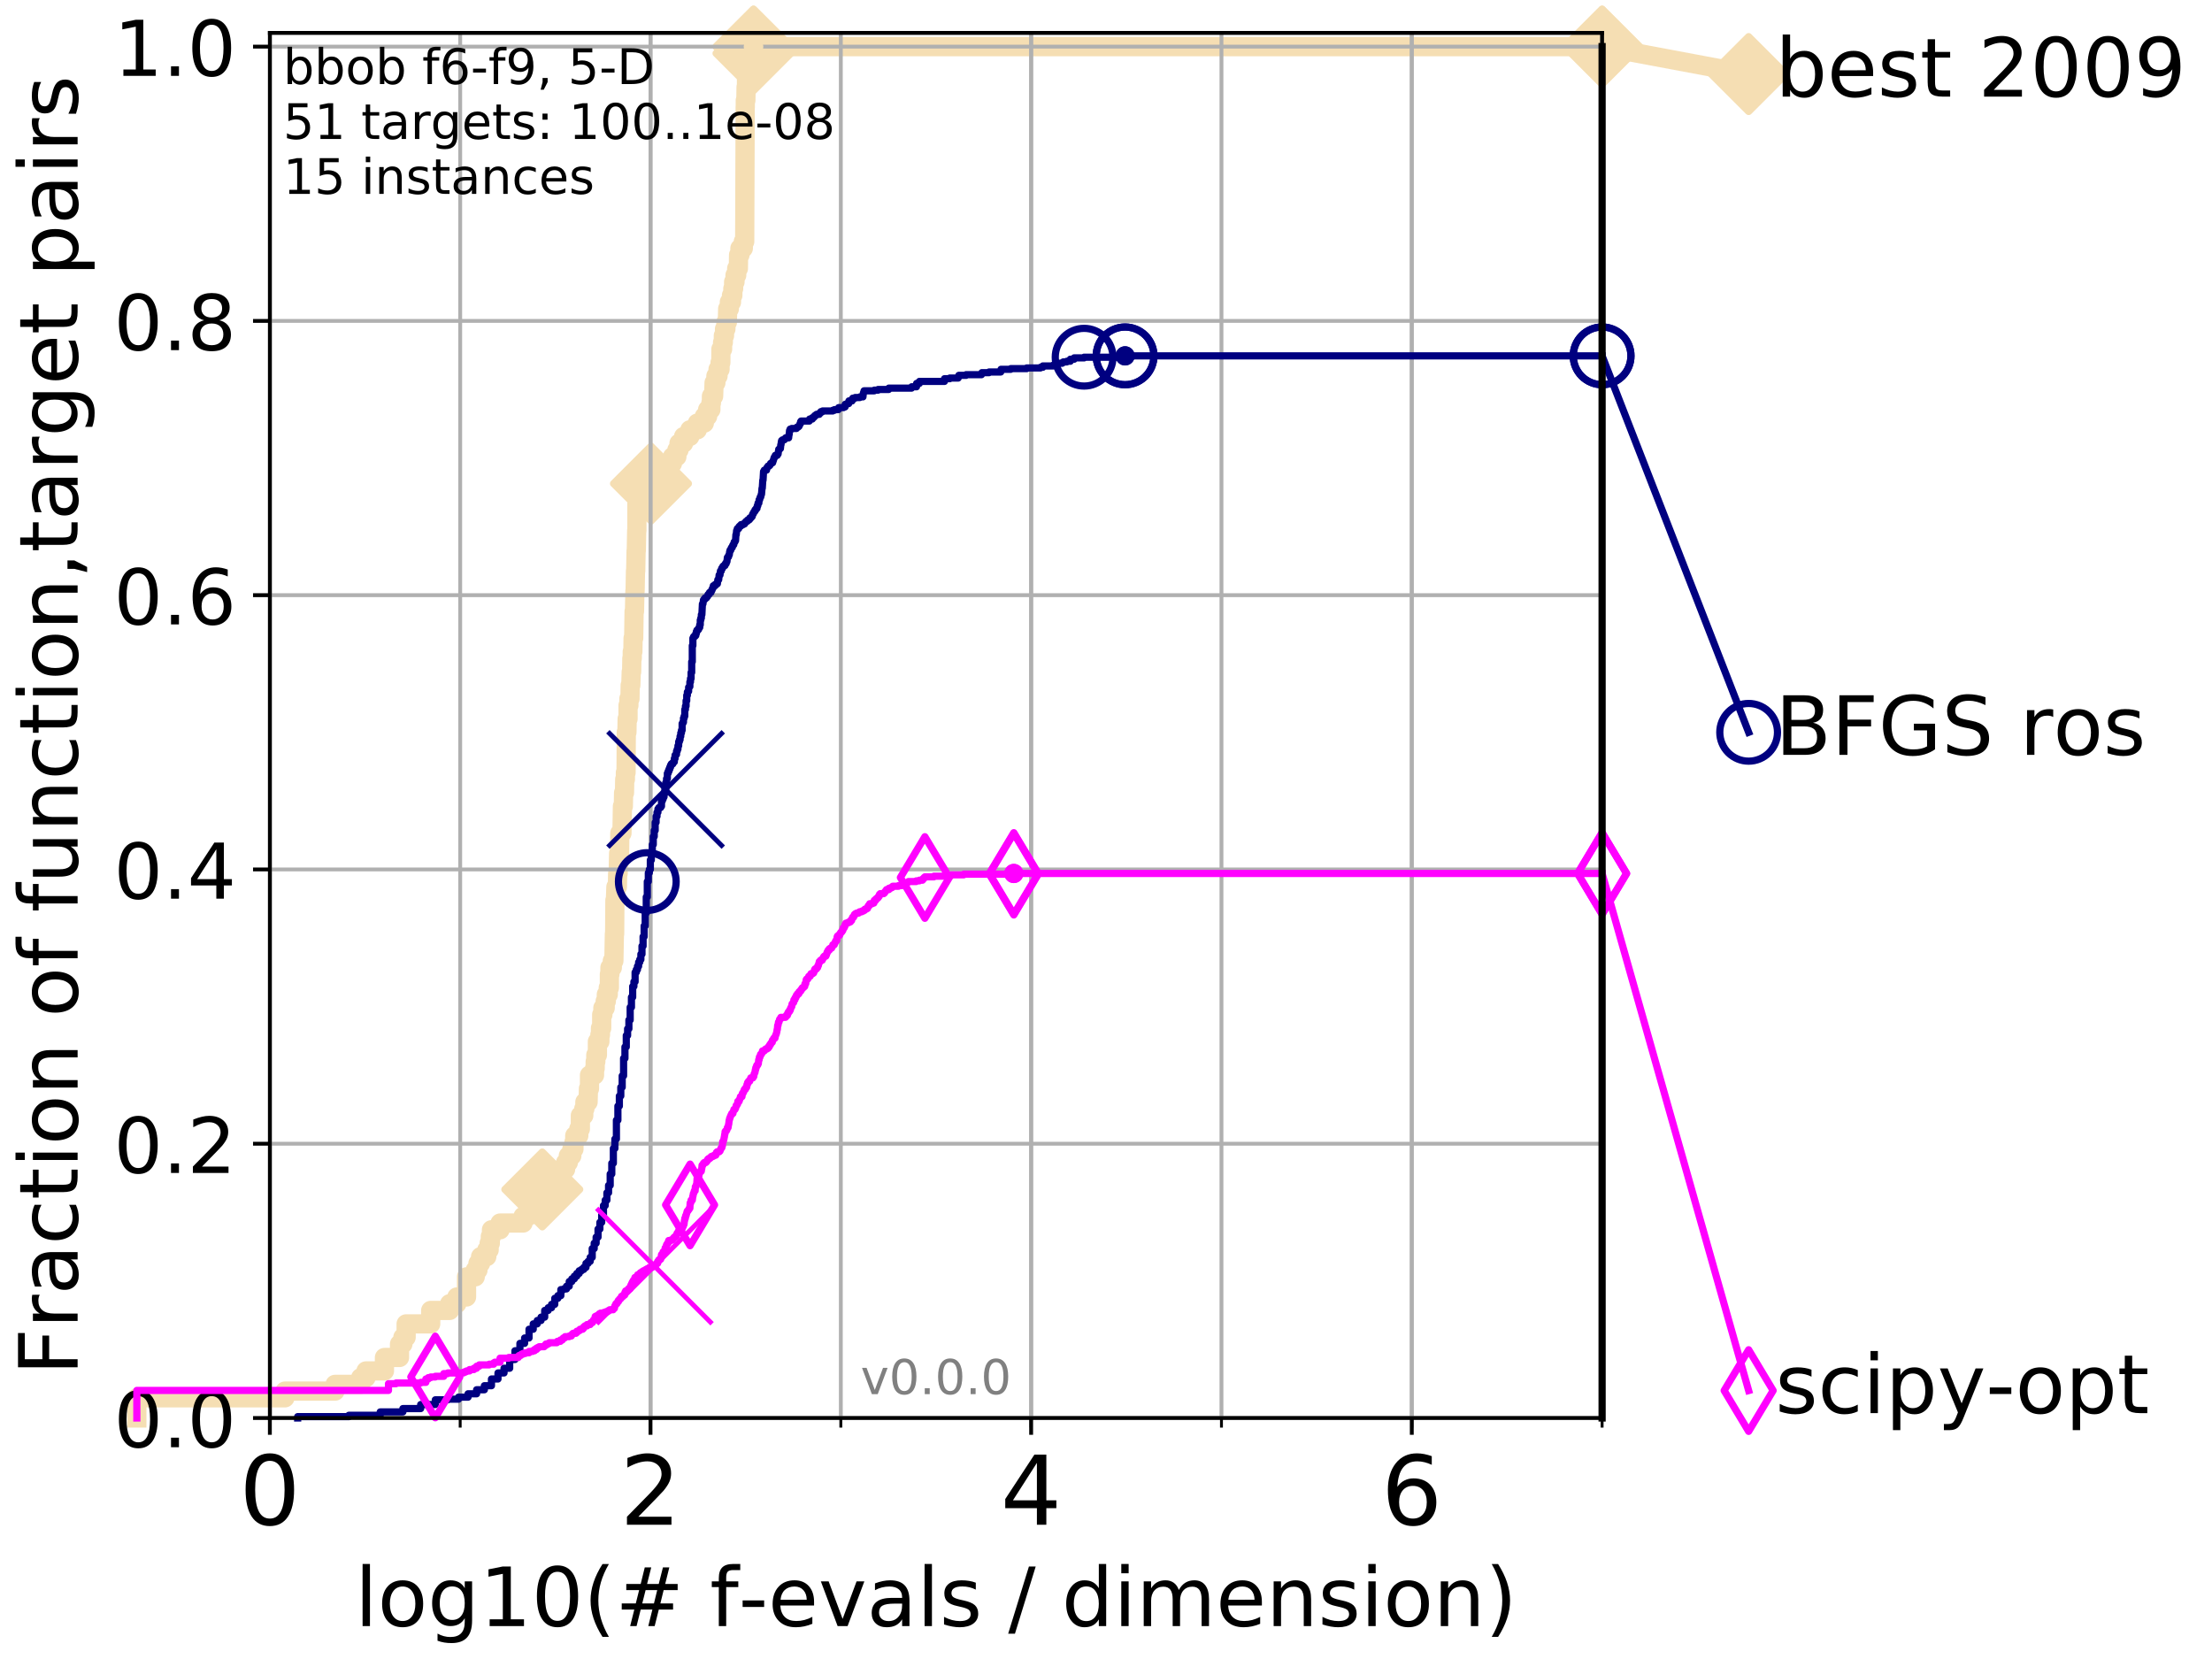 <?xml version="1.0" encoding="utf-8" standalone="no"?>
<!DOCTYPE svg PUBLIC "-//W3C//DTD SVG 1.1//EN"
  "http://www.w3.org/Graphics/SVG/1.1/DTD/svg11.dtd">
<!-- Created with matplotlib (http://matplotlib.org/) -->
<svg height="345pt" version="1.1" viewBox="0 0 460 345" width="460pt" xmlns="http://www.w3.org/2000/svg" xmlns:xlink="http://www.w3.org/1999/xlink">
 <defs>
  <style type="text/css">
*{stroke-linecap:butt;stroke-linejoin:round;}
  </style>
 </defs>
 <g id="figure_1">
  <g id="patch_1">
   <path d="M 0 345.6 
L 460.8 345.6 
L 460.8 0 
L 0 0 
z
" style="fill:#ffffff;"/>
  </g>
  <g id="axes_1">
   <g id="patch_2">
    <path d="M 56.12 294.88 
L 333.168 294.88 
L 333.168 6.845 
L 56.12 6.845 
z
" style="fill:#ffffff;"/>
   </g>
   <g id="line2d_1">
    <path d="M 28.456 294.88 
L 28.456 290.686 
L 59.254 290.686 
L 59.254 289.288 
L 69.673 289.288 
L 69.673 287.89 
L 75.004 287.89 
L 75.004 286.492 
L 76.113 286.492 
L 76.113 285.094 
L 79.949 285.094 
L 79.949 282.298 
L 83.082 282.298 
L 83.082 279.502 
L 83.784 279.502 
L 83.784 278.105 
L 84.458 278.105 
L 84.458 275.309 
L 89.568 275.309 
L 89.568 272.513 
L 93.501 272.513 
L 93.501 271.115 
L 94.997 271.115 
L 94.997 269.717 
L 97.021 269.717 
L 97.021 265.523 
L 98.832 265.523 
L 98.832 264.125 
L 99.396 264.125 
L 99.396 262.727 
L 99.941 262.727 
L 99.941 261.329 
L 101.234 261.329 
L 101.234 259.931 
L 101.726 259.931 
L 101.726 258.533 
L 101.966 258.533 
L 101.966 257.135 
L 102.203 257.135 
L 102.203 255.737 
L 103.991 255.737 
L 103.991 254.339 
L 108.775 254.339 
L 108.775 252.941 
L 109.865 252.941 
L 109.865 251.543 
L 111.721 251.543 
L 111.721 250.145 
L 112.514 250.145 
L 112.514 248.747 
L 112.771 248.747 
L 112.771 247.35 
L 114.467 247.35 
L 114.467 245.952 
L 116.116 245.952 
L 116.116 244.554 
L 116.53 244.554 
L 116.53 243.156 
L 117.62 243.156 
L 117.62 241.758 
L 118.187 241.758 
L 118.187 240.36 
L 118.914 240.36 
L 118.914 238.962 
L 119.354 238.962 
L 119.354 237.564 
L 119.527 237.564 
L 119.527 236.166 
L 120.365 236.166 
L 120.365 234.768 
L 120.69 234.768 
L 120.69 231.972 
L 121.398 231.972 
L 121.398 230.574 
L 121.628 230.574 
L 121.628 229.176 
L 122.299 229.176 
L 122.372 226.38 
L 122.589 226.38 
L 122.589 223.584 
L 123.635 223.584 
L 123.635 222.186 
L 123.77 222.186 
L 123.77 220.788 
L 123.904 220.788 
L 123.904 219.39 
L 124.234 219.39 
L 124.234 216.594 
L 124.749 216.594 
L 124.749 215.197 
L 124.875 215.197 
L 124.875 213.799 
L 125.125 213.799 
L 125.125 211.003 
L 125.372 211.003 
L 125.372 209.605 
L 125.854 209.605 
L 125.854 208.207 
L 126.09 208.207 
L 126.09 206.809 
L 126.496 206.809 
L 126.496 205.411 
L 126.724 205.411 
L 126.724 202.615 
L 126.837 202.615 
L 126.837 201.217 
L 127.335 201.217 
L 127.335 199.819 
L 127.659 199.819 
L 127.766 194.227 
L 127.819 194.227 
L 127.872 187.237 
L 127.977 187.237 
L 128.082 184.442 
L 128.393 184.442 
L 128.444 181.646 
L 128.546 181.646 
L 128.648 177.452 
L 128.849 177.452 
L 128.898 173.258 
L 129.341 173.258 
L 129.438 167.666 
L 129.63 167.666 
L 129.678 164.87 
L 129.867 164.87 
L 129.914 162.074 
L 130.054 162.074 
L 130.054 160.676 
L 130.194 160.676 
L 130.24 152.289 
L 130.377 152.289 
L 130.423 149.493 
L 130.605 149.493 
L 130.605 146.697 
L 130.784 146.697 
L 130.784 145.299 
L 131.006 145.299 
L 131.05 142.503 
L 131.181 142.503 
L 131.268 139.707 
L 131.355 139.707 
L 131.398 136.911 
L 131.484 136.911 
L 131.484 135.513 
L 131.612 135.513 
L 131.655 132.717 
L 131.781 132.717 
L 131.865 127.125 
L 131.949 127.125 
L 132.032 122.931 
L 132.074 122.931 
L 132.156 118.738 
L 132.198 118.738 
L 132.28 114.544 
L 132.321 114.544 
L 132.402 110.35 
L 132.443 110.35 
L 132.443 104.758 
L 133.235 104.758 
L 133.235 103.36 
L 134.503 103.36 
L 134.503 101.962 
L 135.379 101.962 
L 135.379 100.564 
L 136.343 100.564 
L 136.343 99.166 
L 137.828 99.166 
L 137.828 97.768 
L 138.863 97.768 
L 138.863 96.37 
L 139.839 96.37 
L 139.839 94.972 
L 140.763 94.972 
L 140.763 93.574 
L 141.207 93.574 
L 141.207 92.176 
L 142.154 92.176 
L 142.154 90.778 
L 143.462 90.778 
L 143.462 89.381 
L 145.013 89.381 
L 145.013 87.983 
L 146.471 87.983 
L 146.471 86.585 
L 147.156 86.585 
L 147.156 85.187 
L 147.832 85.187 
L 147.832 83.789 
L 147.947 83.789 
L 147.947 82.391 
L 148.402 82.391 
L 148.498 79.595 
L 148.876 79.595 
L 148.876 78.197 
L 149.322 78.197 
L 149.322 76.799 
L 149.742 76.799 
L 149.742 75.401 
L 149.904 75.401 
L 149.919 72.605 
L 150.267 72.605 
L 150.267 71.207 
L 150.425 71.207 
L 150.425 69.809 
L 150.665 69.809 
L 150.665 68.411 
L 150.957 68.411 
L 150.957 67.013 
L 151.259 67.013 
L 151.326 64.217 
L 151.674 64.217 
L 151.674 62.819 
L 152.118 62.819 
L 152.118 61.421 
L 152.4 61.421 
L 152.4 60.023 
L 152.564 60.023 
L 152.564 58.626 
L 152.851 58.626 
L 152.851 57.228 
L 153.206 57.228 
L 153.206 55.83 
L 153.554 55.83 
L 153.589 53.034 
L 153.871 53.034 
L 153.871 51.636 
L 154.579 51.636 
L 154.579 50.238 
L 154.867 50.238 
L 154.966 22.279 
L 154.988 22.279 
L 154.988 20.881 
L 155.108 20.881 
L 155.151 18.085 
L 155.237 18.085 
L 155.237 16.687 
L 155.599 16.687 
L 155.599 15.289 
L 156.139 15.289 
L 156.139 13.891 
L 156.312 13.891 
L 156.312 12.493 
L 156.433 12.493 
L 156.433 11.095 
L 156.692 11.095 
L 156.692 9.697 
L 333.168 9.697 
L 333.168 9.697 
" style="fill:none;stroke:#f5deb3;stroke-linecap:square;stroke-width:4;"/>
   </g>
   <g id="line2d_2">
    <defs>
     <path d="M -0 7.778 
L 7.778 0 
L 0 -7.778 
L -7.778 -0 
z
" id="m3aa1a11feb" style="stroke:#f5deb3;stroke-linejoin:miter;stroke-width:1.5;"/>
    </defs>
    <g>
     <use style="fill:#f5deb3;stroke:#f5deb3;stroke-linejoin:miter;stroke-width:1.5;" x="112.771" xlink:href="#m3aa1a11feb" y="247.35"/>
     <use style="fill:#f5deb3;stroke:#f5deb3;stroke-linejoin:miter;stroke-width:1.5;" x="135.379" xlink:href="#m3aa1a11feb" y="100.564"/>
     <use style="fill:#f5deb3;stroke:#f5deb3;stroke-linejoin:miter;stroke-width:1.5;" x="156.692" xlink:href="#m3aa1a11feb" y="11.095"/>
     <use style="fill:#f5deb3;stroke:#f5deb3;stroke-linejoin:miter;stroke-width:1.5;" x="156.692" xlink:href="#m3aa1a11feb" y="9.697"/>
     <use style="fill:#f5deb3;stroke:#f5deb3;stroke-linejoin:miter;stroke-width:1.5;" x="156.692" xlink:href="#m3aa1a11feb" y="9.697"/>
     <use style="fill:#f5deb3;stroke:#f5deb3;stroke-linejoin:miter;stroke-width:1.5;" x="333.168" xlink:href="#m3aa1a11feb" y="9.697"/>
    </g>
   </g>
   <g id="line2d_3">
    <path style="fill:none;stroke:#f5deb3;stroke-linecap:square;stroke-width:4;"/>
    <g/>
   </g>
   <g id="line2d_4">
    <path d="M 333.168 9.697 
L 363.643 15.401 
" style="fill:none;stroke:#f5deb3;stroke-linecap:square;stroke-width:4;"/>
    <g>
     <use style="fill:#f5deb3;stroke:#f5deb3;stroke-linejoin:miter;stroke-width:1.5;" x="333.168" xlink:href="#m3aa1a11feb" y="9.697"/>
     <use style="fill:#f5deb3;stroke:#f5deb3;stroke-linejoin:miter;stroke-width:1.5;" x="363.643" xlink:href="#m3aa1a11feb" y="15.401"/>
    </g>
   </g>
   <g id="matplotlib.axis_1">
    <g id="xtick_1">
     <g id="line2d_5">
      <path clip-path="url(#p86564e02d7)" d="M 56.12 294.88 
L 56.12 6.845 
" style="fill:none;stroke:#b0b0b0;stroke-linecap:square;stroke-width:0.8;"/>
     </g>
     <g id="line2d_6">
      <defs>
       <path d="M 0 0 
L 0 3.5 
" id="m115e318010" style="stroke:#000000;stroke-width:0.8;"/>
      </defs>
      <g>
       <use style="stroke:#000000;stroke-width:0.8;" x="56.12" xlink:href="#m115e318010" y="294.88"/>
      </g>
     </g>
     <g id="text_1">
      <!-- 0 -->
      <defs>
       <path d="M 31.781 66.406 
Q 24.172 66.406 20.328 58.906 
Q 16.5 51.422 16.5 36.375 
Q 16.5 21.391 20.328 13.891 
Q 24.172 6.391 31.781 6.391 
Q 39.453 6.391 43.281 13.891 
Q 47.125 21.391 47.125 36.375 
Q 47.125 51.422 43.281 58.906 
Q 39.453 66.406 31.781 66.406 
z
M 31.781 74.219 
Q 44.047 74.219 50.516 64.516 
Q 56.984 54.828 56.984 36.375 
Q 56.984 17.969 50.516 8.266 
Q 44.047 -1.422 31.781 -1.422 
Q 19.531 -1.422 13.062 8.266 
Q 6.594 17.969 6.594 36.375 
Q 6.594 54.828 13.062 64.516 
Q 19.531 74.219 31.781 74.219 
z
" id="DejaVuSans-30"/>
      </defs>
      <g transform="translate(49.758 317.077)scale(0.2 -0.2)">
       <use xlink:href="#DejaVuSans-30"/>
      </g>
     </g>
    </g>
    <g id="xtick_2">
     <g id="line2d_7">
      <path clip-path="url(#p86564e02d7)" d="M 135.277 294.88 
L 135.277 6.845 
" style="fill:none;stroke:#b0b0b0;stroke-linecap:square;stroke-width:0.8;"/>
     </g>
     <g id="line2d_8">
      <g>
       <use style="stroke:#000000;stroke-width:0.8;" x="135.277" xlink:href="#m115e318010" y="294.88"/>
      </g>
     </g>
     <g id="text_2">
      <!-- 2 -->
      <defs>
       <path d="M 19.188 8.297 
L 53.609 8.297 
L 53.609 0 
L 7.328 0 
L 7.328 8.297 
Q 12.938 14.109 22.625 23.891 
Q 32.328 33.688 34.812 36.531 
Q 39.547 41.844 41.422 45.531 
Q 43.312 49.219 43.312 52.781 
Q 43.312 58.594 39.234 62.25 
Q 35.156 65.922 28.609 65.922 
Q 23.969 65.922 18.812 64.312 
Q 13.672 62.703 7.812 59.422 
L 7.812 69.391 
Q 13.766 71.781 18.938 73 
Q 24.125 74.219 28.422 74.219 
Q 39.75 74.219 46.484 68.547 
Q 53.219 62.891 53.219 53.422 
Q 53.219 48.922 51.531 44.891 
Q 49.859 40.875 45.406 35.406 
Q 44.188 33.984 37.641 27.219 
Q 31.109 20.453 19.188 8.297 
z
" id="DejaVuSans-32"/>
      </defs>
      <g transform="translate(128.914 317.077)scale(0.2 -0.2)">
       <use xlink:href="#DejaVuSans-32"/>
      </g>
     </g>
    </g>
    <g id="xtick_3">
     <g id="line2d_9">
      <path clip-path="url(#p86564e02d7)" d="M 214.433 294.88 
L 214.433 6.845 
" style="fill:none;stroke:#b0b0b0;stroke-linecap:square;stroke-width:0.8;"/>
     </g>
     <g id="line2d_10">
      <g>
       <use style="stroke:#000000;stroke-width:0.8;" x="214.433" xlink:href="#m115e318010" y="294.88"/>
      </g>
     </g>
     <g id="text_3">
      <!-- 4 -->
      <defs>
       <path d="M 37.797 64.312 
L 12.891 25.391 
L 37.797 25.391 
z
M 35.203 72.906 
L 47.609 72.906 
L 47.609 25.391 
L 58.016 25.391 
L 58.016 17.188 
L 47.609 17.188 
L 47.609 0 
L 37.797 0 
L 37.797 17.188 
L 4.891 17.188 
L 4.891 26.703 
z
" id="DejaVuSans-34"/>
      </defs>
      <g transform="translate(208.071 317.077)scale(0.2 -0.2)">
       <use xlink:href="#DejaVuSans-34"/>
      </g>
     </g>
    </g>
    <g id="xtick_4">
     <g id="line2d_11">
      <path clip-path="url(#p86564e02d7)" d="M 293.59 294.88 
L 293.59 6.845 
" style="fill:none;stroke:#b0b0b0;stroke-linecap:square;stroke-width:0.8;"/>
     </g>
     <g id="line2d_12">
      <g>
       <use style="stroke:#000000;stroke-width:0.8;" x="293.59" xlink:href="#m115e318010" y="294.88"/>
      </g>
     </g>
     <g id="text_4">
      <!-- 6 -->
      <defs>
       <path d="M 33.016 40.375 
Q 26.375 40.375 22.484 35.828 
Q 18.609 31.297 18.609 23.391 
Q 18.609 15.531 22.484 10.953 
Q 26.375 6.391 33.016 6.391 
Q 39.656 6.391 43.531 10.953 
Q 47.406 15.531 47.406 23.391 
Q 47.406 31.297 43.531 35.828 
Q 39.656 40.375 33.016 40.375 
z
M 52.594 71.297 
L 52.594 62.312 
Q 48.875 64.062 45.094 64.984 
Q 41.312 65.922 37.594 65.922 
Q 27.828 65.922 22.672 59.328 
Q 17.531 52.734 16.797 39.406 
Q 19.672 43.656 24.016 45.922 
Q 28.375 48.188 33.594 48.188 
Q 44.578 48.188 50.953 41.516 
Q 57.328 34.859 57.328 23.391 
Q 57.328 12.156 50.688 5.359 
Q 44.047 -1.422 33.016 -1.422 
Q 20.359 -1.422 13.672 8.266 
Q 6.984 17.969 6.984 36.375 
Q 6.984 53.656 15.188 63.938 
Q 23.391 74.219 37.203 74.219 
Q 40.922 74.219 44.703 73.484 
Q 48.484 72.75 52.594 71.297 
z
" id="DejaVuSans-36"/>
      </defs>
      <g transform="translate(287.227 317.077)scale(0.2 -0.2)">
       <use xlink:href="#DejaVuSans-36"/>
      </g>
     </g>
    </g>
    <g id="xtick_5">
     <g id="line2d_13">
      <path clip-path="url(#p86564e02d7)" d="M 56.12 294.88 
L 56.12 6.845 
" style="fill:none;stroke:#b0b0b0;stroke-linecap:square;stroke-width:0.8;"/>
     </g>
     <g id="line2d_14">
      <defs>
       <path d="M 0 0 
L 0 2 
" id="m03aa78d82b" style="stroke:#000000;stroke-width:0.6;"/>
      </defs>
      <g>
       <use style="stroke:#000000;stroke-width:0.6;" x="56.12" xlink:href="#m03aa78d82b" y="294.88"/>
      </g>
     </g>
    </g>
    <g id="xtick_6">
     <g id="line2d_15">
      <path clip-path="url(#p86564e02d7)" d="M 95.698 294.88 
L 95.698 6.845 
" style="fill:none;stroke:#b0b0b0;stroke-linecap:square;stroke-width:0.8;"/>
     </g>
     <g id="line2d_16">
      <g>
       <use style="stroke:#000000;stroke-width:0.6;" x="95.698" xlink:href="#m03aa78d82b" y="294.88"/>
      </g>
     </g>
    </g>
    <g id="xtick_7">
     <g id="line2d_17">
      <path clip-path="url(#p86564e02d7)" d="M 135.277 294.88 
L 135.277 6.845 
" style="fill:none;stroke:#b0b0b0;stroke-linecap:square;stroke-width:0.8;"/>
     </g>
     <g id="line2d_18">
      <g>
       <use style="stroke:#000000;stroke-width:0.6;" x="135.277" xlink:href="#m03aa78d82b" y="294.88"/>
      </g>
     </g>
    </g>
    <g id="xtick_8">
     <g id="line2d_19">
      <path clip-path="url(#p86564e02d7)" d="M 174.855 294.88 
L 174.855 6.845 
" style="fill:none;stroke:#b0b0b0;stroke-linecap:square;stroke-width:0.8;"/>
     </g>
     <g id="line2d_20">
      <g>
       <use style="stroke:#000000;stroke-width:0.6;" x="174.855" xlink:href="#m03aa78d82b" y="294.88"/>
      </g>
     </g>
    </g>
    <g id="xtick_9">
     <g id="line2d_21">
      <path clip-path="url(#p86564e02d7)" d="M 214.433 294.88 
L 214.433 6.845 
" style="fill:none;stroke:#b0b0b0;stroke-linecap:square;stroke-width:0.8;"/>
     </g>
     <g id="line2d_22">
      <g>
       <use style="stroke:#000000;stroke-width:0.6;" x="214.433" xlink:href="#m03aa78d82b" y="294.88"/>
      </g>
     </g>
    </g>
    <g id="xtick_10">
     <g id="line2d_23">
      <path clip-path="url(#p86564e02d7)" d="M 254.011 294.88 
L 254.011 6.845 
" style="fill:none;stroke:#b0b0b0;stroke-linecap:square;stroke-width:0.8;"/>
     </g>
     <g id="line2d_24">
      <g>
       <use style="stroke:#000000;stroke-width:0.6;" x="254.011" xlink:href="#m03aa78d82b" y="294.88"/>
      </g>
     </g>
    </g>
    <g id="xtick_11">
     <g id="line2d_25">
      <path clip-path="url(#p86564e02d7)" d="M 293.59 294.88 
L 293.59 6.845 
" style="fill:none;stroke:#b0b0b0;stroke-linecap:square;stroke-width:0.8;"/>
     </g>
     <g id="line2d_26">
      <g>
       <use style="stroke:#000000;stroke-width:0.6;" x="293.59" xlink:href="#m03aa78d82b" y="294.88"/>
      </g>
     </g>
    </g>
    <g id="xtick_12">
     <g id="line2d_27">
      <path clip-path="url(#p86564e02d7)" d="M 333.168 294.88 
L 333.168 6.845 
" style="fill:none;stroke:#b0b0b0;stroke-linecap:square;stroke-width:0.8;"/>
     </g>
     <g id="line2d_28">
      <g>
       <use style="stroke:#000000;stroke-width:0.6;" x="333.168" xlink:href="#m03aa78d82b" y="294.88"/>
      </g>
     </g>
    </g>
    <g id="text_5">
     <!-- log10(# f-evals / dimension) -->
     <defs>
      <path d="M 9.422 75.984 
L 18.406 75.984 
L 18.406 0 
L 9.422 0 
z
" id="DejaVuSans-6c"/>
      <path d="M 30.609 48.391 
Q 23.391 48.391 19.188 42.75 
Q 14.984 37.109 14.984 27.297 
Q 14.984 17.484 19.156 11.844 
Q 23.344 6.203 30.609 6.203 
Q 37.797 6.203 41.984 11.859 
Q 46.188 17.531 46.188 27.297 
Q 46.188 37.016 41.984 42.703 
Q 37.797 48.391 30.609 48.391 
z
M 30.609 56 
Q 42.328 56 49.016 48.375 
Q 55.719 40.766 55.719 27.297 
Q 55.719 13.875 49.016 6.219 
Q 42.328 -1.422 30.609 -1.422 
Q 18.844 -1.422 12.172 6.219 
Q 5.516 13.875 5.516 27.297 
Q 5.516 40.766 12.172 48.375 
Q 18.844 56 30.609 56 
z
" id="DejaVuSans-6f"/>
      <path d="M 45.406 27.984 
Q 45.406 37.75 41.375 43.109 
Q 37.359 48.484 30.078 48.484 
Q 22.859 48.484 18.828 43.109 
Q 14.797 37.75 14.797 27.984 
Q 14.797 18.266 18.828 12.891 
Q 22.859 7.516 30.078 7.516 
Q 37.359 7.516 41.375 12.891 
Q 45.406 18.266 45.406 27.984 
z
M 54.391 6.781 
Q 54.391 -7.172 48.188 -13.984 
Q 42 -20.797 29.203 -20.797 
Q 24.469 -20.797 20.266 -20.094 
Q 16.062 -19.391 12.109 -17.922 
L 12.109 -9.188 
Q 16.062 -11.328 19.922 -12.344 
Q 23.781 -13.375 27.781 -13.375 
Q 36.625 -13.375 41.016 -8.766 
Q 45.406 -4.156 45.406 5.172 
L 45.406 9.625 
Q 42.625 4.781 38.281 2.391 
Q 33.938 0 27.875 0 
Q 17.828 0 11.672 7.656 
Q 5.516 15.328 5.516 27.984 
Q 5.516 40.672 11.672 48.328 
Q 17.828 56 27.875 56 
Q 33.938 56 38.281 53.609 
Q 42.625 51.219 45.406 46.391 
L 45.406 54.688 
L 54.391 54.688 
z
" id="DejaVuSans-67"/>
      <path d="M 12.406 8.297 
L 28.516 8.297 
L 28.516 63.922 
L 10.984 60.406 
L 10.984 69.391 
L 28.422 72.906 
L 38.281 72.906 
L 38.281 8.297 
L 54.391 8.297 
L 54.391 0 
L 12.406 0 
z
" id="DejaVuSans-31"/>
      <path d="M 31 75.875 
Q 24.469 64.656 21.281 53.656 
Q 18.109 42.672 18.109 31.391 
Q 18.109 20.125 21.312 9.062 
Q 24.516 -2 31 -13.188 
L 23.188 -13.188 
Q 15.875 -1.703 12.234 9.375 
Q 8.594 20.453 8.594 31.391 
Q 8.594 42.281 12.203 53.312 
Q 15.828 64.359 23.188 75.875 
z
" id="DejaVuSans-28"/>
      <path d="M 51.125 44 
L 36.922 44 
L 32.812 27.688 
L 47.125 27.688 
z
M 43.797 71.781 
L 38.719 51.516 
L 52.984 51.516 
L 58.109 71.781 
L 65.922 71.781 
L 60.891 51.516 
L 76.125 51.516 
L 76.125 44 
L 58.984 44 
L 54.984 27.688 
L 70.516 27.688 
L 70.516 20.219 
L 53.078 20.219 
L 48 0 
L 40.188 0 
L 45.219 20.219 
L 30.906 20.219 
L 25.875 0 
L 18.016 0 
L 23.094 20.219 
L 7.719 20.219 
L 7.719 27.688 
L 24.906 27.688 
L 29 44 
L 13.281 44 
L 13.281 51.516 
L 30.906 51.516 
L 35.891 71.781 
z
" id="DejaVuSans-23"/>
      <path id="DejaVuSans-20"/>
      <path d="M 37.109 75.984 
L 37.109 68.5 
L 28.516 68.5 
Q 23.688 68.5 21.797 66.547 
Q 19.922 64.594 19.922 59.516 
L 19.922 54.688 
L 34.719 54.688 
L 34.719 47.703 
L 19.922 47.703 
L 19.922 0 
L 10.891 0 
L 10.891 47.703 
L 2.297 47.703 
L 2.297 54.688 
L 10.891 54.688 
L 10.891 58.5 
Q 10.891 67.625 15.141 71.797 
Q 19.391 75.984 28.609 75.984 
z
" id="DejaVuSans-66"/>
      <path d="M 4.891 31.391 
L 31.203 31.391 
L 31.203 23.391 
L 4.891 23.391 
z
" id="DejaVuSans-2d"/>
      <path d="M 56.203 29.594 
L 56.203 25.203 
L 14.891 25.203 
Q 15.484 15.922 20.484 11.062 
Q 25.484 6.203 34.422 6.203 
Q 39.594 6.203 44.453 7.469 
Q 49.312 8.734 54.109 11.281 
L 54.109 2.781 
Q 49.266 0.734 44.188 -0.344 
Q 39.109 -1.422 33.891 -1.422 
Q 20.797 -1.422 13.156 6.188 
Q 5.516 13.812 5.516 26.812 
Q 5.516 40.234 12.766 48.109 
Q 20.016 56 32.328 56 
Q 43.359 56 49.781 48.891 
Q 56.203 41.797 56.203 29.594 
z
M 47.219 32.234 
Q 47.125 39.594 43.094 43.984 
Q 39.062 48.391 32.422 48.391 
Q 24.906 48.391 20.391 44.141 
Q 15.875 39.891 15.188 32.172 
z
" id="DejaVuSans-65"/>
      <path d="M 2.984 54.688 
L 12.5 54.688 
L 29.594 8.797 
L 46.688 54.688 
L 56.203 54.688 
L 35.688 0 
L 23.484 0 
z
" id="DejaVuSans-76"/>
      <path d="M 34.281 27.484 
Q 23.391 27.484 19.188 25 
Q 14.984 22.516 14.984 16.5 
Q 14.984 11.719 18.141 8.906 
Q 21.297 6.109 26.703 6.109 
Q 34.188 6.109 38.703 11.406 
Q 43.219 16.703 43.219 25.484 
L 43.219 27.484 
z
M 52.203 31.203 
L 52.203 0 
L 43.219 0 
L 43.219 8.297 
Q 40.141 3.328 35.547 0.953 
Q 30.953 -1.422 24.312 -1.422 
Q 15.922 -1.422 10.953 3.297 
Q 6 8.016 6 15.922 
Q 6 25.141 12.172 29.828 
Q 18.359 34.516 30.609 34.516 
L 43.219 34.516 
L 43.219 35.406 
Q 43.219 41.609 39.141 45 
Q 35.062 48.391 27.688 48.391 
Q 23 48.391 18.547 47.266 
Q 14.109 46.141 10.016 43.891 
L 10.016 52.203 
Q 14.938 54.109 19.578 55.047 
Q 24.219 56 28.609 56 
Q 40.484 56 46.344 49.844 
Q 52.203 43.703 52.203 31.203 
z
" id="DejaVuSans-61"/>
      <path d="M 44.281 53.078 
L 44.281 44.578 
Q 40.484 46.531 36.375 47.5 
Q 32.281 48.484 27.875 48.484 
Q 21.188 48.484 17.844 46.438 
Q 14.5 44.391 14.5 40.281 
Q 14.5 37.156 16.891 35.375 
Q 19.281 33.594 26.516 31.984 
L 29.594 31.297 
Q 39.156 29.25 43.188 25.516 
Q 47.219 21.781 47.219 15.094 
Q 47.219 7.469 41.188 3.016 
Q 35.156 -1.422 24.609 -1.422 
Q 20.219 -1.422 15.453 -0.562 
Q 10.688 0.297 5.422 2 
L 5.422 11.281 
Q 10.406 8.688 15.234 7.391 
Q 20.062 6.109 24.812 6.109 
Q 31.156 6.109 34.562 8.281 
Q 37.984 10.453 37.984 14.406 
Q 37.984 18.062 35.516 20.016 
Q 33.062 21.969 24.703 23.781 
L 21.578 24.516 
Q 13.234 26.266 9.516 29.906 
Q 5.812 33.547 5.812 39.891 
Q 5.812 47.609 11.281 51.797 
Q 16.75 56 26.812 56 
Q 31.781 56 36.172 55.266 
Q 40.578 54.547 44.281 53.078 
z
" id="DejaVuSans-73"/>
      <path d="M 25.391 72.906 
L 33.688 72.906 
L 8.297 -9.281 
L 0 -9.281 
z
" id="DejaVuSans-2f"/>
      <path d="M 45.406 46.391 
L 45.406 75.984 
L 54.391 75.984 
L 54.391 0 
L 45.406 0 
L 45.406 8.203 
Q 42.578 3.328 38.25 0.953 
Q 33.938 -1.422 27.875 -1.422 
Q 17.969 -1.422 11.734 6.484 
Q 5.516 14.406 5.516 27.297 
Q 5.516 40.188 11.734 48.094 
Q 17.969 56 27.875 56 
Q 33.938 56 38.25 53.625 
Q 42.578 51.266 45.406 46.391 
z
M 14.797 27.297 
Q 14.797 17.391 18.875 11.75 
Q 22.953 6.109 30.078 6.109 
Q 37.203 6.109 41.297 11.75 
Q 45.406 17.391 45.406 27.297 
Q 45.406 37.203 41.297 42.844 
Q 37.203 48.484 30.078 48.484 
Q 22.953 48.484 18.875 42.844 
Q 14.797 37.203 14.797 27.297 
z
" id="DejaVuSans-64"/>
      <path d="M 9.422 54.688 
L 18.406 54.688 
L 18.406 0 
L 9.422 0 
z
M 9.422 75.984 
L 18.406 75.984 
L 18.406 64.594 
L 9.422 64.594 
z
" id="DejaVuSans-69"/>
      <path d="M 52 44.188 
Q 55.375 50.25 60.062 53.125 
Q 64.75 56 71.094 56 
Q 79.641 56 84.281 50.016 
Q 88.922 44.047 88.922 33.016 
L 88.922 0 
L 79.891 0 
L 79.891 32.719 
Q 79.891 40.578 77.094 44.375 
Q 74.312 48.188 68.609 48.188 
Q 61.625 48.188 57.562 43.547 
Q 53.516 38.922 53.516 30.906 
L 53.516 0 
L 44.484 0 
L 44.484 32.719 
Q 44.484 40.625 41.703 44.406 
Q 38.922 48.188 33.109 48.188 
Q 26.219 48.188 22.156 43.531 
Q 18.109 38.875 18.109 30.906 
L 18.109 0 
L 9.078 0 
L 9.078 54.688 
L 18.109 54.688 
L 18.109 46.188 
Q 21.188 51.219 25.484 53.609 
Q 29.781 56 35.688 56 
Q 41.656 56 45.828 52.969 
Q 50 49.953 52 44.188 
z
" id="DejaVuSans-6d"/>
      <path d="M 54.891 33.016 
L 54.891 0 
L 45.906 0 
L 45.906 32.719 
Q 45.906 40.484 42.875 44.328 
Q 39.844 48.188 33.797 48.188 
Q 26.516 48.188 22.312 43.547 
Q 18.109 38.922 18.109 30.906 
L 18.109 0 
L 9.078 0 
L 9.078 54.688 
L 18.109 54.688 
L 18.109 46.188 
Q 21.344 51.125 25.703 53.562 
Q 30.078 56 35.797 56 
Q 45.219 56 50.047 50.172 
Q 54.891 44.344 54.891 33.016 
z
" id="DejaVuSans-6e"/>
      <path d="M 8.016 75.875 
L 15.828 75.875 
Q 23.141 64.359 26.781 53.312 
Q 30.422 42.281 30.422 31.391 
Q 30.422 20.453 26.781 9.375 
Q 23.141 -1.703 15.828 -13.188 
L 8.016 -13.188 
Q 14.5 -2 17.703 9.062 
Q 20.906 20.125 20.906 31.391 
Q 20.906 42.672 17.703 53.656 
Q 14.5 64.656 8.016 75.875 
z
" id="DejaVuSans-29"/>
     </defs>
     <g transform="translate(73.803 338.154)scale(0.17 -0.17)">
      <use xlink:href="#DejaVuSans-6c"/>
      <use x="27.783" xlink:href="#DejaVuSans-6f"/>
      <use x="88.965" xlink:href="#DejaVuSans-67"/>
      <use x="152.441" xlink:href="#DejaVuSans-31"/>
      <use x="216.064" xlink:href="#DejaVuSans-30"/>
      <use x="279.688" xlink:href="#DejaVuSans-28"/>
      <use x="318.701" xlink:href="#DejaVuSans-23"/>
      <use x="402.49" xlink:href="#DejaVuSans-20"/>
      <use x="434.277" xlink:href="#DejaVuSans-66"/>
      <use x="469.404" xlink:href="#DejaVuSans-2d"/>
      <use x="505.488" xlink:href="#DejaVuSans-65"/>
      <use x="567.012" xlink:href="#DejaVuSans-76"/>
      <use x="626.191" xlink:href="#DejaVuSans-61"/>
      <use x="687.471" xlink:href="#DejaVuSans-6c"/>
      <use x="715.254" xlink:href="#DejaVuSans-73"/>
      <use x="767.354" xlink:href="#DejaVuSans-20"/>
      <use x="799.141" xlink:href="#DejaVuSans-2f"/>
      <use x="832.832" xlink:href="#DejaVuSans-20"/>
      <use x="864.619" xlink:href="#DejaVuSans-64"/>
      <use x="928.096" xlink:href="#DejaVuSans-69"/>
      <use x="955.879" xlink:href="#DejaVuSans-6d"/>
      <use x="1053.291" xlink:href="#DejaVuSans-65"/>
      <use x="1114.814" xlink:href="#DejaVuSans-6e"/>
      <use x="1178.193" xlink:href="#DejaVuSans-73"/>
      <use x="1230.293" xlink:href="#DejaVuSans-69"/>
      <use x="1258.076" xlink:href="#DejaVuSans-6f"/>
      <use x="1319.258" xlink:href="#DejaVuSans-6e"/>
      <use x="1382.637" xlink:href="#DejaVuSans-29"/>
     </g>
    </g>
   </g>
   <g id="matplotlib.axis_2">
    <g id="ytick_1">
     <g id="line2d_29">
      <path clip-path="url(#p86564e02d7)" d="M 56.12 294.88 
L 333.168 294.88 
" style="fill:none;stroke:#b0b0b0;stroke-linecap:square;stroke-width:0.8;"/>
     </g>
     <g id="line2d_30">
      <defs>
       <path d="M 0 0 
L -3.5 0 
" id="m7849ec1d38" style="stroke:#000000;stroke-width:0.8;"/>
      </defs>
      <g>
       <use style="stroke:#000000;stroke-width:0.8;" x="56.12" xlink:href="#m7849ec1d38" y="294.88"/>
      </g>
     </g>
     <g id="text_6">
      <!-- 0.0 -->
      <defs>
       <path d="M 10.688 12.406 
L 21 12.406 
L 21 0 
L 10.688 0 
z
" id="DejaVuSans-2e"/>
      </defs>
      <g transform="translate(23.675 300.959)scale(0.16 -0.16)">
       <use xlink:href="#DejaVuSans-30"/>
       <use x="63.623" xlink:href="#DejaVuSans-2e"/>
       <use x="95.41" xlink:href="#DejaVuSans-30"/>
      </g>
     </g>
    </g>
    <g id="ytick_2">
     <g id="line2d_31">
      <path clip-path="url(#p86564e02d7)" d="M 56.12 237.843 
L 333.168 237.843 
" style="fill:none;stroke:#b0b0b0;stroke-linecap:square;stroke-width:0.8;"/>
     </g>
     <g id="line2d_32">
      <g>
       <use style="stroke:#000000;stroke-width:0.8;" x="56.12" xlink:href="#m7849ec1d38" y="237.843"/>
      </g>
     </g>
     <g id="text_7">
      <!-- 0.2 -->
      <g transform="translate(23.675 243.922)scale(0.16 -0.16)">
       <use xlink:href="#DejaVuSans-30"/>
       <use x="63.623" xlink:href="#DejaVuSans-2e"/>
       <use x="95.41" xlink:href="#DejaVuSans-32"/>
      </g>
     </g>
    </g>
    <g id="ytick_3">
     <g id="line2d_33">
      <path clip-path="url(#p86564e02d7)" d="M 56.12 180.807 
L 333.168 180.807 
" style="fill:none;stroke:#b0b0b0;stroke-linecap:square;stroke-width:0.8;"/>
     </g>
     <g id="line2d_34">
      <g>
       <use style="stroke:#000000;stroke-width:0.8;" x="56.12" xlink:href="#m7849ec1d38" y="180.807"/>
      </g>
     </g>
     <g id="text_8">
      <!-- 0.4 -->
      <g transform="translate(23.675 186.886)scale(0.16 -0.16)">
       <use xlink:href="#DejaVuSans-30"/>
       <use x="63.623" xlink:href="#DejaVuSans-2e"/>
       <use x="95.41" xlink:href="#DejaVuSans-34"/>
      </g>
     </g>
    </g>
    <g id="ytick_4">
     <g id="line2d_35">
      <path clip-path="url(#p86564e02d7)" d="M 56.12 123.77 
L 333.168 123.77 
" style="fill:none;stroke:#b0b0b0;stroke-linecap:square;stroke-width:0.8;"/>
     </g>
     <g id="line2d_36">
      <g>
       <use style="stroke:#000000;stroke-width:0.8;" x="56.12" xlink:href="#m7849ec1d38" y="123.77"/>
      </g>
     </g>
     <g id="text_9">
      <!-- 0.6 -->
      <g transform="translate(23.675 129.849)scale(0.16 -0.16)">
       <use xlink:href="#DejaVuSans-30"/>
       <use x="63.623" xlink:href="#DejaVuSans-2e"/>
       <use x="95.41" xlink:href="#DejaVuSans-36"/>
      </g>
     </g>
    </g>
    <g id="ytick_5">
     <g id="line2d_37">
      <path clip-path="url(#p86564e02d7)" d="M 56.12 66.734 
L 333.168 66.734 
" style="fill:none;stroke:#b0b0b0;stroke-linecap:square;stroke-width:0.8;"/>
     </g>
     <g id="line2d_38">
      <g>
       <use style="stroke:#000000;stroke-width:0.8;" x="56.12" xlink:href="#m7849ec1d38" y="66.734"/>
      </g>
     </g>
     <g id="text_10">
      <!-- 0.8 -->
      <defs>
       <path d="M 31.781 34.625 
Q 24.75 34.625 20.719 30.859 
Q 16.703 27.094 16.703 20.516 
Q 16.703 13.922 20.719 10.156 
Q 24.75 6.391 31.781 6.391 
Q 38.812 6.391 42.859 10.172 
Q 46.922 13.969 46.922 20.516 
Q 46.922 27.094 42.891 30.859 
Q 38.875 34.625 31.781 34.625 
z
M 21.922 38.812 
Q 15.578 40.375 12.031 44.719 
Q 8.5 49.078 8.5 55.328 
Q 8.5 64.062 14.719 69.141 
Q 20.953 74.219 31.781 74.219 
Q 42.672 74.219 48.875 69.141 
Q 55.078 64.062 55.078 55.328 
Q 55.078 49.078 51.531 44.719 
Q 48 40.375 41.703 38.812 
Q 48.828 37.156 52.797 32.312 
Q 56.781 27.484 56.781 20.516 
Q 56.781 9.906 50.312 4.234 
Q 43.844 -1.422 31.781 -1.422 
Q 19.734 -1.422 13.25 4.234 
Q 6.781 9.906 6.781 20.516 
Q 6.781 27.484 10.781 32.312 
Q 14.797 37.156 21.922 38.812 
z
M 18.312 54.391 
Q 18.312 48.734 21.844 45.562 
Q 25.391 42.391 31.781 42.391 
Q 38.141 42.391 41.719 45.562 
Q 45.312 48.734 45.312 54.391 
Q 45.312 60.062 41.719 63.234 
Q 38.141 66.406 31.781 66.406 
Q 25.391 66.406 21.844 63.234 
Q 18.312 60.062 18.312 54.391 
z
" id="DejaVuSans-38"/>
      </defs>
      <g transform="translate(23.675 72.812)scale(0.16 -0.16)">
       <use xlink:href="#DejaVuSans-30"/>
       <use x="63.623" xlink:href="#DejaVuSans-2e"/>
       <use x="95.41" xlink:href="#DejaVuSans-38"/>
      </g>
     </g>
    </g>
    <g id="ytick_6">
     <g id="line2d_39">
      <path clip-path="url(#p86564e02d7)" d="M 56.12 9.697 
L 333.168 9.697 
" style="fill:none;stroke:#b0b0b0;stroke-linecap:square;stroke-width:0.8;"/>
     </g>
     <g id="line2d_40">
      <g>
       <use style="stroke:#000000;stroke-width:0.8;" x="56.12" xlink:href="#m7849ec1d38" y="9.697"/>
      </g>
     </g>
     <g id="text_11">
      <!-- 1.0 -->
      <g transform="translate(23.675 15.776)scale(0.16 -0.16)">
       <use xlink:href="#DejaVuSans-31"/>
       <use x="63.623" xlink:href="#DejaVuSans-2e"/>
       <use x="95.41" xlink:href="#DejaVuSans-30"/>
      </g>
     </g>
    </g>
    <g id="text_12">
     <!-- Fraction of function,target pairs -->
     <defs>
      <path d="M 9.812 72.906 
L 51.703 72.906 
L 51.703 64.594 
L 19.672 64.594 
L 19.672 43.109 
L 48.578 43.109 
L 48.578 34.812 
L 19.672 34.812 
L 19.672 0 
L 9.812 0 
z
" id="DejaVuSans-46"/>
      <path d="M 41.109 46.297 
Q 39.594 47.172 37.812 47.578 
Q 36.031 48 33.891 48 
Q 26.266 48 22.188 43.047 
Q 18.109 38.094 18.109 28.812 
L 18.109 0 
L 9.078 0 
L 9.078 54.688 
L 18.109 54.688 
L 18.109 46.188 
Q 20.953 51.172 25.484 53.578 
Q 30.031 56 36.531 56 
Q 37.453 56 38.578 55.875 
Q 39.703 55.766 41.062 55.516 
z
" id="DejaVuSans-72"/>
      <path d="M 48.781 52.594 
L 48.781 44.188 
Q 44.969 46.297 41.141 47.344 
Q 37.312 48.391 33.406 48.391 
Q 24.656 48.391 19.812 42.844 
Q 14.984 37.312 14.984 27.297 
Q 14.984 17.281 19.812 11.734 
Q 24.656 6.203 33.406 6.203 
Q 37.312 6.203 41.141 7.25 
Q 44.969 8.297 48.781 10.406 
L 48.781 2.094 
Q 45.016 0.344 40.984 -0.531 
Q 36.969 -1.422 32.422 -1.422 
Q 20.062 -1.422 12.781 6.344 
Q 5.516 14.109 5.516 27.297 
Q 5.516 40.672 12.859 48.328 
Q 20.219 56 33.016 56 
Q 37.156 56 41.109 55.141 
Q 45.062 54.297 48.781 52.594 
z
" id="DejaVuSans-63"/>
      <path d="M 18.312 70.219 
L 18.312 54.688 
L 36.812 54.688 
L 36.812 47.703 
L 18.312 47.703 
L 18.312 18.016 
Q 18.312 11.328 20.141 9.422 
Q 21.969 7.516 27.594 7.516 
L 36.812 7.516 
L 36.812 0 
L 27.594 0 
Q 17.188 0 13.234 3.875 
Q 9.281 7.766 9.281 18.016 
L 9.281 47.703 
L 2.688 47.703 
L 2.688 54.688 
L 9.281 54.688 
L 9.281 70.219 
z
" id="DejaVuSans-74"/>
      <path d="M 8.5 21.578 
L 8.5 54.688 
L 17.484 54.688 
L 17.484 21.922 
Q 17.484 14.156 20.5 10.266 
Q 23.531 6.391 29.594 6.391 
Q 36.859 6.391 41.078 11.031 
Q 45.312 15.672 45.312 23.688 
L 45.312 54.688 
L 54.297 54.688 
L 54.297 0 
L 45.312 0 
L 45.312 8.406 
Q 42.047 3.422 37.719 1 
Q 33.406 -1.422 27.688 -1.422 
Q 18.266 -1.422 13.375 4.438 
Q 8.5 10.297 8.5 21.578 
z
M 31.109 56 
z
" id="DejaVuSans-75"/>
      <path d="M 11.719 12.406 
L 22.016 12.406 
L 22.016 4 
L 14.016 -11.625 
L 7.719 -11.625 
L 11.719 4 
z
" id="DejaVuSans-2c"/>
      <path d="M 18.109 8.203 
L 18.109 -20.797 
L 9.078 -20.797 
L 9.078 54.688 
L 18.109 54.688 
L 18.109 46.391 
Q 20.953 51.266 25.266 53.625 
Q 29.594 56 35.594 56 
Q 45.562 56 51.781 48.094 
Q 58.016 40.188 58.016 27.297 
Q 58.016 14.406 51.781 6.484 
Q 45.562 -1.422 35.594 -1.422 
Q 29.594 -1.422 25.266 0.953 
Q 20.953 3.328 18.109 8.203 
z
M 48.688 27.297 
Q 48.688 37.203 44.609 42.844 
Q 40.531 48.484 33.406 48.484 
Q 26.266 48.484 22.188 42.844 
Q 18.109 37.203 18.109 27.297 
Q 18.109 17.391 22.188 11.75 
Q 26.266 6.109 33.406 6.109 
Q 40.531 6.109 44.609 11.75 
Q 48.688 17.391 48.688 27.297 
z
" id="DejaVuSans-70"/>
     </defs>
     <g transform="translate(16.14 286.002)rotate(-90)scale(0.17 -0.17)">
      <use xlink:href="#DejaVuSans-46"/>
      <use x="57.41" xlink:href="#DejaVuSans-72"/>
      <use x="98.523" xlink:href="#DejaVuSans-61"/>
      <use x="159.803" xlink:href="#DejaVuSans-63"/>
      <use x="214.783" xlink:href="#DejaVuSans-74"/>
      <use x="253.992" xlink:href="#DejaVuSans-69"/>
      <use x="281.775" xlink:href="#DejaVuSans-6f"/>
      <use x="342.957" xlink:href="#DejaVuSans-6e"/>
      <use x="406.336" xlink:href="#DejaVuSans-20"/>
      <use x="438.123" xlink:href="#DejaVuSans-6f"/>
      <use x="499.305" xlink:href="#DejaVuSans-66"/>
      <use x="534.51" xlink:href="#DejaVuSans-20"/>
      <use x="566.297" xlink:href="#DejaVuSans-66"/>
      <use x="601.502" xlink:href="#DejaVuSans-75"/>
      <use x="664.881" xlink:href="#DejaVuSans-6e"/>
      <use x="728.26" xlink:href="#DejaVuSans-63"/>
      <use x="783.24" xlink:href="#DejaVuSans-74"/>
      <use x="822.449" xlink:href="#DejaVuSans-69"/>
      <use x="850.232" xlink:href="#DejaVuSans-6f"/>
      <use x="911.414" xlink:href="#DejaVuSans-6e"/>
      <use x="974.793" xlink:href="#DejaVuSans-2c"/>
      <use x="1006.58" xlink:href="#DejaVuSans-74"/>
      <use x="1045.789" xlink:href="#DejaVuSans-61"/>
      <use x="1107.068" xlink:href="#DejaVuSans-72"/>
      <use x="1148.166" xlink:href="#DejaVuSans-67"/>
      <use x="1211.643" xlink:href="#DejaVuSans-65"/>
      <use x="1273.166" xlink:href="#DejaVuSans-74"/>
      <use x="1312.375" xlink:href="#DejaVuSans-20"/>
      <use x="1344.162" xlink:href="#DejaVuSans-70"/>
      <use x="1407.639" xlink:href="#DejaVuSans-61"/>
      <use x="1468.918" xlink:href="#DejaVuSans-69"/>
      <use x="1496.701" xlink:href="#DejaVuSans-72"/>
      <use x="1537.814" xlink:href="#DejaVuSans-73"/>
     </g>
    </g>
   </g>
   <g id="line2d_41">
    <defs>
     <path d="M 0 1.5 
C 0.398 1.5 0.779 1.342 1.061 1.061 
C 1.342 0.779 1.5 0.398 1.5 0 
C 1.5 -0.398 1.342 -0.779 1.061 -1.061 
C 0.779 -1.342 0.398 -1.5 0 -1.5 
C -0.398 -1.5 -0.779 -1.342 -1.061 -1.061 
C -1.342 -0.779 -1.5 -0.398 -1.5 0 
C -1.5 0.398 -1.342 0.779 -1.061 1.061 
C -0.779 1.342 -0.398 1.5 0 1.5 
z
" id="m8c348fff13" style="stroke:#f5deb3;"/>
    </defs>
    <g>
     <use style="fill:#f5deb3;stroke:#f5deb3;" x="156.692" xlink:href="#m8c348fff13" y="9.697"/>
     <use style="fill:#f5deb3;stroke:#f5deb3;" x="156.692" xlink:href="#m8c348fff13" y="9.697"/>
    </g>
   </g>
   <g id="line2d_42">
    <defs>
     <path d="M 0 1.5 
C 0.398 1.5 0.779 1.342 1.061 1.061 
C 1.342 0.779 1.5 0.398 1.5 0 
C 1.5 -0.398 1.342 -0.779 1.061 -1.061 
C 0.779 -1.342 0.398 -1.5 0 -1.5 
C -0.398 -1.5 -0.779 -1.342 -1.061 -1.061 
C -1.342 -0.779 -1.5 -0.398 -1.5 0 
C -1.5 0.398 -1.342 0.779 -1.061 1.061 
C -0.779 1.342 -0.398 1.5 0 1.5 
z
" id="m4d4b480bb2" style="stroke:#000080;"/>
    </defs>
    <g>
     <use style="fill:#000080;stroke:#000080;" x="233.967" xlink:href="#m4d4b480bb2" y="74.003"/>
     <use style="fill:#000080;stroke:#000080;" x="233.967" xlink:href="#m4d4b480bb2" y="74.003"/>
    </g>
   </g>
   <g id="line2d_43">
    <path d="M 61.903 294.88 
L 61.903 294.6 
L 72.544 294.6 
L 72.544 294.321 
L 79.067 294.321 
L 79.067 293.622 
L 83.784 293.622 
L 83.784 292.923 
L 87.482 292.923 
L 87.482 292.084 
L 90.523 292.084 
L 90.523 291.106 
L 93.106 291.106 
L 93.106 290.966 
L 95.351 290.966 
L 95.351 290.546 
L 97.337 290.546 
L 97.337 289.847 
L 99.116 289.847 
L 99.116 289.009 
L 100.729 289.009 
L 100.729 288.17 
L 102.203 288.17 
L 102.203 286.772 
L 103.561 286.772 
L 103.561 285.514 
L 104.819 285.514 
L 104.819 284.535 
L 105.991 284.535 
L 105.991 282.718 
L 107.089 282.718 
L 107.089 280.9 
L 108.121 280.9 
L 108.121 279.363 
L 109.094 279.363 
L 109.094 278.244 
L 110.015 278.244 
L 110.015 276.427 
L 110.889 276.427 
L 110.889 275.309 
L 111.721 275.309 
L 111.721 274.61 
L 112.514 274.61 
L 112.514 273.911 
L 113.273 273.911 
L 113.273 272.513 
L 113.999 272.513 
L 113.999 271.954 
L 114.696 271.954 
L 114.696 271.255 
L 115.366 271.255 
L 115.366 269.996 
L 116.011 269.996 
L 116.011 269.437 
L 116.632 269.437 
L 116.632 268.179 
L 117.232 268.179 
L 117.232 268.039 
L 117.811 268.039 
L 117.811 267.48 
L 118.372 267.48 
L 118.372 266.502 
L 118.914 266.502 
L 118.914 265.942 
L 119.441 265.942 
L 119.441 265.383 
L 119.951 265.383 
L 119.951 264.824 
L 120.447 264.824 
L 120.447 264.265 
L 120.929 264.265 
L 120.929 263.985 
L 121.398 263.985 
L 121.398 263.566 
L 121.854 263.566 
L 121.854 262.727 
L 122.299 262.727 
L 122.299 262.308 
L 122.732 262.308 
L 122.732 261.469 
L 123.155 261.469 
L 123.155 259.652 
L 123.567 259.652 
L 123.567 258.533 
L 123.97 258.533 
L 123.97 257.275 
L 124.364 257.275 
L 124.364 255.597 
L 124.749 255.597 
L 124.749 254.199 
L 125.125 254.199 
L 125.125 252.662 
L 125.493 252.662 
L 125.493 250.705 
L 125.854 250.705 
L 125.854 249.586 
L 126.207 249.586 
L 126.207 248.048 
L 126.553 248.048 
L 126.553 246.511 
L 126.893 246.511 
L 126.893 244.134 
L 127.225 244.134 
L 127.225 241.897 
L 127.552 241.897 
L 127.552 238.822 
L 127.872 238.822 
L 127.872 236.865 
L 128.186 236.865 
L 128.186 232.951 
L 128.495 232.951 
L 128.495 230.015 
L 128.799 230.015 
L 128.799 227.918 
L 129.097 227.918 
L 129.097 226.101 
L 129.39 226.101 
L 129.39 223.724 
L 129.678 223.724 
L 129.678 220.089 
L 129.961 220.089 
L 129.961 217.713 
L 130.24 217.713 
L 130.24 215.336 
L 130.514 215.336 
L 130.514 213.938 
L 130.784 213.938 
L 130.784 212.121 
L 131.05 212.121 
L 131.05 209.465 
L 131.312 209.465 
L 131.312 207.368 
L 131.569 207.368 
L 131.569 205.131 
L 131.823 205.131 
L 131.823 204.153 
L 132.074 204.153 
L 132.074 202.196 
L 132.321 202.196 
L 132.321 201.636 
L 132.564 201.636 
L 132.564 200.937 
L 132.804 200.937 
L 132.804 200.099 
L 133.04 200.099 
L 133.04 199.539 
L 133.274 199.539 
L 133.274 198.421 
L 133.504 198.421 
L 133.504 196.744 
L 133.731 196.744 
L 133.731 194.786 
L 133.955 194.786 
L 133.955 192.55 
L 134.176 192.55 
L 134.176 189.894 
L 134.395 189.894 
L 134.395 186.538 
L 134.611 186.538 
L 134.611 183.323 
L 134.824 183.323 
L 134.824 181.506 
L 135.034 181.506 
L 135.034 180.807 
L 135.242 180.807 
L 135.242 178.85 
L 135.448 178.85 
L 135.448 177.452 
L 135.651 177.452 
L 135.651 175.634 
L 135.851 175.634 
L 135.851 173.957 
L 136.05 173.957 
L 136.05 172.699 
L 136.246 172.699 
L 136.246 171.021 
L 136.44 171.021 
L 136.44 169.763 
L 136.631 169.763 
L 136.631 168.924 
L 136.821 168.924 
L 136.821 168.225 
L 137.008 168.225 
L 137.008 167.946 
L 137.377 167.946 
L 137.377 167.666 
L 137.559 167.666 
L 137.559 166.548 
L 137.739 166.548 
L 137.739 166.128 
L 137.916 166.128 
L 137.916 165.709 
L 138.092 165.709 
L 138.092 165.01 
L 138.267 165.01 
L 138.267 164.171 
L 138.439 164.171 
L 138.439 162.773 
L 138.61 162.773 
L 138.61 161.934 
L 138.779 161.934 
L 138.779 160.816 
L 138.946 160.816 
L 138.946 160.397 
L 139.112 160.397 
L 139.112 159.977 
L 139.276 159.977 
L 139.276 159.558 
L 139.439 159.558 
L 139.439 159.139 
L 139.6 159.139 
L 139.6 158.859 
L 139.918 158.859 
L 139.918 158.579 
L 140.075 158.579 
L 140.075 158.44 
L 140.23 158.44 
L 140.23 157.741 
L 140.384 157.741 
L 140.384 157.042 
L 140.537 157.042 
L 140.537 156.902 
L 140.688 156.902 
L 140.688 156.203 
L 140.838 156.203 
L 140.838 155.783 
L 140.986 155.783 
L 140.986 155.084 
L 141.134 155.084 
L 141.134 154.246 
L 141.28 154.246 
L 141.28 153.826 
L 141.425 153.826 
L 141.425 153.127 
L 141.568 153.127 
L 141.568 152.428 
L 141.711 152.428 
L 141.711 151.869 
L 141.852 151.869 
L 141.852 150.471 
L 141.992 150.471 
L 141.992 150.192 
L 142.131 150.192 
L 142.131 149.353 
L 142.269 149.353 
L 142.269 148.933 
L 142.406 148.933 
L 142.406 147.535 
L 142.541 147.535 
L 142.541 146.837 
L 142.676 146.837 
L 142.676 145.718 
L 142.81 145.718 
L 142.81 144.6 
L 142.942 144.6 
L 142.942 143.901 
L 143.074 143.901 
L 143.074 143.761 
L 143.204 143.761 
L 143.204 142.922 
L 143.334 142.922 
L 143.334 142.782 
L 143.462 142.782 
L 143.462 141.804 
L 143.59 141.804 
L 143.59 141.105 
L 143.717 141.105 
L 143.717 139.847 
L 143.842 139.847 
L 143.842 137.61 
L 143.967 137.61 
L 143.967 134.255 
L 144.091 134.255 
L 144.091 132.717 
L 144.214 132.717 
L 144.214 132.438 
L 144.337 132.438 
L 144.337 132.298 
L 144.578 132.298 
L 144.578 132.158 
L 144.698 132.158 
L 144.698 131.739 
L 144.817 131.739 
L 144.817 131.319 
L 144.935 131.319 
L 144.935 131.04 
L 145.168 131.04 
L 145.168 130.9 
L 145.284 130.9 
L 145.284 130.62 
L 145.399 130.62 
L 145.399 130.48 
L 145.513 130.48 
L 145.513 129.921 
L 145.626 129.921 
L 145.626 128.943 
L 145.739 128.943 
L 145.739 128.523 
L 145.851 128.523 
L 145.851 127.824 
L 145.962 127.824 
L 146.072 125.588 
L 146.182 125.588 
L 146.291 124.749 
L 146.399 124.749 
L 146.399 124.609 
L 146.614 124.609 
L 146.614 124.329 
L 146.931 124.329 
L 147.035 124.05 
L 147.139 124.05 
L 147.242 123.63 
L 147.447 123.63 
L 147.548 123.211 
L 147.848 123.211 
L 147.947 122.792 
L 148.046 122.792 
L 148.144 122.372 
L 148.241 122.372 
L 148.338 121.813 
L 148.719 121.813 
L 148.719 121.534 
L 149 121.534 
L 149 121.394 
L 149.185 121.394 
L 149.276 120.555 
L 149.458 120.555 
L 149.548 119.576 
L 149.727 119.576 
L 149.816 118.738 
L 149.992 118.738 
L 150.079 118.178 
L 150.253 118.178 
L 150.339 117.759 
L 150.51 117.759 
L 150.51 117.619 
L 150.763 117.619 
L 150.847 117.2 
L 151.013 117.2 
L 151.095 116.78 
L 151.177 116.78 
L 151.259 115.942 
L 151.34 115.942 
L 151.34 115.802 
L 151.501 115.802 
L 151.581 115.383 
L 151.661 115.383 
L 151.74 114.684 
L 151.819 114.684 
L 151.819 114.404 
L 151.976 114.404 
L 152.054 113.985 
L 152.131 113.985 
L 152.131 113.845 
L 152.285 113.845 
L 152.362 113.425 
L 152.438 113.425 
L 152.438 113.286 
L 152.589 113.286 
L 152.665 112.726 
L 152.814 112.726 
L 152.888 112.447 
L 152.962 112.447 
L 153.036 111.189 
L 153.109 111.189 
L 153.182 110.35 
L 153.254 110.35 
L 153.327 109.93 
L 153.613 109.93 
L 153.684 109.511 
L 153.825 109.511 
L 153.825 109.371 
L 154.103 109.371 
L 154.103 109.092 
L 154.579 109.092 
L 154.579 108.952 
L 154.845 108.952 
L 154.911 108.672 
L 155.042 108.672 
L 155.042 108.533 
L 155.173 108.533 
L 155.173 108.393 
L 155.43 108.393 
L 155.494 108.113 
L 155.809 108.113 
L 155.809 107.973 
L 155.933 107.973 
L 155.933 107.694 
L 156.18 107.694 
L 156.18 107.554 
L 156.301 107.554 
L 156.301 107.414 
L 156.422 107.414 
L 156.483 106.995 
L 156.543 106.995 
L 156.543 106.855 
L 156.662 106.855 
L 156.721 106.575 
L 156.78 106.575 
L 156.78 106.436 
L 156.898 106.436 
L 156.898 106.296 
L 157.015 106.296 
L 157.015 106.016 
L 157.189 106.016 
L 157.246 105.737 
L 157.418 105.737 
L 157.475 105.177 
L 157.588 105.177 
L 157.644 104.618 
L 157.811 104.618 
L 157.867 103.919 
L 157.977 103.919 
L 158.087 103.36 
L 158.196 103.36 
L 158.305 102.801 
L 158.359 102.801 
L 158.466 101.543 
L 158.519 101.543 
L 158.626 99.865 
L 158.679 99.865 
L 158.784 98.048 
L 158.889 98.048 
L 158.941 97.768 
L 159.403 97.768 
L 159.504 97.209 
L 159.605 97.209 
L 159.705 96.929 
L 159.952 96.929 
L 159.952 96.79 
L 160.099 96.79 
L 160.196 96.51 
L 160.244 96.51 
L 160.244 96.37 
L 160.436 96.37 
L 160.436 96.231 
L 160.673 96.231 
L 160.767 95.811 
L 160.813 95.811 
L 160.907 95.392 
L 160.953 95.392 
L 160.999 95.112 
L 161.091 95.112 
L 161.183 94.833 
L 161.229 94.833 
L 161.229 94.693 
L 161.634 94.693 
L 161.678 94.413 
L 161.811 94.413 
L 161.899 93.714 
L 161.943 93.714 
L 161.943 93.435 
L 162.117 93.435 
L 162.117 93.295 
L 162.289 93.295 
L 162.374 92.456 
L 162.417 92.456 
L 162.502 91.757 
L 162.544 91.757 
L 162.544 91.617 
L 162.712 91.617 
L 162.712 91.477 
L 163.084 91.477 
L 163.084 91.338 
L 163.247 91.338 
L 163.247 91.198 
L 163.368 91.198 
L 163.368 91.058 
L 164 91.058 
L 164.078 90.359 
L 164.116 90.359 
L 164.193 89.52 
L 164.27 89.52 
L 164.308 89.241 
L 164.647 89.241 
L 164.647 89.101 
L 165.628 89.101 
L 165.733 88.821 
L 165.977 88.821 
L 165.977 88.682 
L 166.149 88.682 
L 166.251 88.402 
L 166.285 88.402 
L 166.353 88.122 
L 166.454 88.122 
L 166.488 87.703 
L 166.588 87.703 
L 166.588 87.563 
L 168.302 87.563 
L 168.362 87.144 
L 168.924 87.144 
L 168.924 86.864 
L 169.184 86.864 
L 169.184 86.724 
L 169.327 86.724 
L 169.412 86.445 
L 169.609 86.445 
L 169.609 86.305 
L 169.804 86.305 
L 169.804 86.165 
L 170.376 86.165 
L 170.429 85.886 
L 170.641 85.886 
L 170.694 85.606 
L 171.058 85.606 
L 171.058 85.466 
L 173.162 85.466 
L 173.162 85.326 
L 173.522 85.326 
L 173.522 85.187 
L 174.328 85.187 
L 174.413 84.767 
L 175.42 84.767 
L 175.42 84.627 
L 175.736 84.627 
L 175.775 84.068 
L 176.124 84.068 
L 176.124 83.928 
L 176.502 83.928 
L 176.54 83.369 
L 177.2 83.369 
L 177.29 82.95 
L 177.329 82.95 
L 177.329 82.81 
L 177.819 82.81 
L 177.819 82.67 
L 178.814 82.67 
L 178.814 82.531 
L 179.457 82.531 
L 179.551 81.692 
L 179.583 81.692 
L 179.692 81.272 
L 181.813 81.272 
L 181.813 81.133 
L 182.606 81.133 
L 182.606 80.993 
L 184.81 80.993 
L 184.845 80.713 
L 189.566 80.713 
L 189.592 80.434 
L 190.587 80.434 
L 190.612 79.735 
L 191.187 79.735 
L 191.203 79.315 
L 196.409 79.315 
L 196.415 78.756 
L 197.514 78.756 
L 197.514 78.616 
L 199.261 78.616 
L 199.345 78.197 
L 199.39 78.197 
L 199.39 78.057 
L 200.9 78.057 
L 200.9 77.917 
L 204.108 77.917 
L 204.19 77.498 
L 205.677 77.498 
L 205.677 77.358 
L 208.112 77.358 
L 208.169 76.799 
L 210.189 76.799 
L 210.189 76.659 
L 213.511 76.659 
L 213.511 76.519 
L 216.357 76.519 
L 216.357 76.38 
L 216.869 76.38 
L 216.875 76.1 
L 218.96 76.1 
L 218.96 75.96 
L 219.581 75.96 
L 219.581 75.82 
L 220.034 75.82 
L 220.034 75.541 
L 220.885 75.541 
L 220.885 75.401 
L 221.116 75.401 
L 221.116 75.261 
L 221.856 75.261 
L 221.856 75.121 
L 222.581 75.121 
L 222.581 74.702 
L 223.383 74.702 
L 223.383 74.422 
L 225.449 74.422 
L 225.449 74.283 
L 232.517 74.283 
L 232.517 74.143 
L 233.967 74.143 
L 233.967 74.003 
L 333.168 74.003 
L 333.168 74.003 
" style="fill:none;stroke:#000080;stroke-linecap:square;stroke-width:1.5;"/>
   </g>
   <g id="line2d_44">
    <defs>
     <path d="M 0 6 
C 1.591 6 3.117 5.368 4.243 4.243 
C 5.368 3.117 6 1.591 6 0 
C 6 -1.591 5.368 -3.117 4.243 -4.243 
C 3.117 -5.368 1.591 -6 0 -6 
C -1.591 -6 -3.117 -5.368 -4.243 -4.243 
C -5.368 -3.117 -6 -1.591 -6 0 
C -6 1.591 -5.368 3.117 -4.243 4.243 
C -3.117 5.368 -1.591 6 0 6 
z
" id="m409530f124" style="stroke:#000080;stroke-width:1.5;"/>
    </defs>
    <g>
     <use style="fill:none;stroke:#000080;stroke-width:1.5;" x="134.611" xlink:href="#m409530f124" y="183.323"/>
     <use style="fill:none;stroke:#000080;stroke-width:1.5;" x="225.449" xlink:href="#m409530f124" y="74.283"/>
     <use style="fill:none;stroke:#000080;stroke-width:1.5;" x="233.967" xlink:href="#m409530f124" y="74.003"/>
     <use style="fill:none;stroke:#000080;stroke-width:1.5;" x="233.967" xlink:href="#m409530f124" y="74.003"/>
     <use style="fill:none;stroke:#000080;stroke-width:1.5;" x="333.168" xlink:href="#m409530f124" y="74.003"/>
    </g>
   </g>
   <g id="line2d_45">
    <path style="fill:none;stroke:#000080;stroke-linecap:square;stroke-width:1.5;"/>
    <g/>
   </g>
   <g id="line2d_46">
    <path clip-path="url(#p86564e02d7)" d="M 138.41 164.171 
" style="fill:none;stroke:#000080;stroke-linecap:square;stroke-width:1.5;"/>
    <defs>
     <path d="M -12 12 
L 12 -12 
M -12 -12 
L 12 12 
" id="mbe5ff488f6" style="stroke:#000080;"/>
    </defs>
    <g clip-path="url(#p86564e02d7)">
     <use style="fill:#000080;stroke:#000080;" x="138.41" xlink:href="#mbe5ff488f6" y="164.171"/>
    </g>
   </g>
   <g id="line2d_47">
    <defs>
     <path d="M 0 1.5 
C 0.398 1.5 0.779 1.342 1.061 1.061 
C 1.342 0.779 1.5 0.398 1.5 0 
C 1.5 -0.398 1.342 -0.779 1.061 -1.061 
C 0.779 -1.342 0.398 -1.5 0 -1.5 
C -0.398 -1.5 -0.779 -1.342 -1.061 -1.061 
C -1.342 -0.779 -1.5 -0.398 -1.5 0 
C -1.5 0.398 -1.342 0.779 -1.061 1.061 
C -0.779 1.342 -0.398 1.5 0 1.5 
z
" id="mca3f301e53" style="stroke:#ff00ff;"/>
    </defs>
    <g>
     <use style="fill:#ff00ff;stroke:#ff00ff;" x="210.827" xlink:href="#mca3f301e53" y="181.646"/>
     <use style="fill:#ff00ff;stroke:#ff00ff;" x="210.827" xlink:href="#mca3f301e53" y="181.646"/>
    </g>
   </g>
   <g id="line2d_48">
    <path d="M 28.456 294.88 
L 28.456 289.148 
L 80.787 289.148 
L 80.787 287.75 
L 82.351 287.75 
L 82.351 287.611 
L 87.482 287.611 
L 87.482 287.471 
L 88.556 287.471 
L 88.556 286.772 
L 89.069 286.772 
L 89.069 286.492 
L 89.568 286.492 
L 89.568 286.352 
L 90.523 286.352 
L 90.523 286.213 
L 92.287 286.213 
L 92.287 285.653 
L 93.106 285.653 
L 93.106 285.514 
L 96.372 285.514 
L 96.372 285.374 
L 96.7 285.374 
L 96.7 285.234 
L 97.021 285.234 
L 97.021 285.094 
L 97.646 285.094 
L 97.646 284.815 
L 98.543 284.815 
L 98.543 284.535 
L 99.116 284.535 
L 99.116 284.116 
L 99.671 284.116 
L 99.671 283.836 
L 101.726 283.836 
L 101.726 283.696 
L 102.668 283.696 
L 102.668 283.417 
L 102.895 283.417 
L 102.895 283.277 
L 103.991 283.277 
L 103.991 282.438 
L 105.802 282.438 
L 105.802 282.298 
L 107.784 282.298 
L 107.784 282.019 
L 107.953 282.019 
L 107.953 281.879 
L 108.287 281.879 
L 108.287 281.739 
L 108.451 281.739 
L 108.451 281.599 
L 108.775 281.599 
L 108.775 281.46 
L 109.251 281.46 
L 109.251 281.32 
L 110.015 281.32 
L 110.015 281.04 
L 110.746 281.04 
L 110.746 280.9 
L 111.171 280.9 
L 111.171 280.621 
L 111.585 280.621 
L 111.585 280.341 
L 111.856 280.341 
L 111.856 280.201 
L 112.122 280.201 
L 112.122 280.062 
L 113.149 280.062 
L 113.149 279.922 
L 113.273 279.922 
L 113.273 279.782 
L 113.518 279.782 
L 113.518 279.502 
L 113.999 279.502 
L 113.999 279.363 
L 114.235 279.363 
L 114.235 279.223 
L 115.798 279.223 
L 115.905 278.943 
L 116.53 278.943 
L 116.53 278.664 
L 116.934 278.664 
L 117.034 278.384 
L 117.133 278.384 
L 117.133 278.244 
L 117.427 278.244 
L 117.524 277.965 
L 118.372 277.965 
L 118.372 277.825 
L 118.825 277.825 
L 118.914 277.545 
L 119.003 277.545 
L 119.003 277.406 
L 119.18 277.406 
L 119.18 277.266 
L 119.783 277.266 
L 119.783 277.126 
L 119.951 277.126 
L 119.951 276.846 
L 120.283 276.846 
L 120.283 276.707 
L 120.528 276.707 
L 120.609 276.427 
L 121.165 276.427 
L 121.165 276.287 
L 121.321 276.287 
L 121.321 276.008 
L 121.475 276.008 
L 121.475 275.868 
L 121.628 275.868 
L 121.628 275.728 
L 122.078 275.728 
L 122.078 275.448 
L 122.732 275.448 
L 122.803 275.169 
L 122.874 275.169 
L 122.874 275.029 
L 123.224 275.029 
L 123.293 274.749 
L 123.362 274.749 
L 123.431 274.47 
L 123.77 274.47 
L 123.77 273.771 
L 124.036 273.771 
L 124.036 273.631 
L 124.364 273.631 
L 124.364 273.491 
L 124.493 273.491 
L 124.493 273.351 
L 124.621 273.351 
L 124.621 273.212 
L 124.875 273.212 
L 124.875 273.072 
L 125.554 273.072 
L 125.554 272.932 
L 125.973 272.932 
L 125.973 272.792 
L 126.323 272.792 
L 126.323 272.653 
L 126.553 272.653 
L 126.553 272.513 
L 126.78 272.513 
L 126.78 272.373 
L 127.498 272.373 
L 127.606 272.093 
L 127.766 272.093 
L 127.872 271.534 
L 127.925 271.534 
L 128.03 271.255 
L 128.082 271.255 
L 128.082 271.115 
L 128.29 271.115 
L 128.393 270.835 
L 128.444 270.835 
L 128.444 270.695 
L 128.597 270.695 
L 128.597 270.416 
L 128.748 270.416 
L 128.849 270.136 
L 128.998 270.136 
L 128.998 269.996 
L 129.146 269.996 
L 129.244 269.577 
L 129.582 269.577 
L 129.63 269.297 
L 129.914 269.297 
L 129.961 268.738 
L 130.054 268.738 
L 130.101 268.459 
L 130.469 268.459 
L 130.469 268.319 
L 130.65 268.319 
L 130.65 268.039 
L 131.006 268.039 
L 131.094 267.48 
L 131.138 267.48 
L 131.225 267.2 
L 131.312 267.2 
L 131.355 266.921 
L 131.441 266.921 
L 131.484 266.641 
L 131.569 266.641 
L 131.655 266.362 
L 131.739 266.362 
L 131.739 266.222 
L 131.865 266.222 
L 131.865 266.082 
L 132.032 266.082 
L 132.032 265.663 
L 132.402 265.663 
L 132.443 265.383 
L 132.523 265.383 
L 132.604 265.104 
L 132.883 265.104 
L 132.883 264.964 
L 133.118 264.964 
L 133.157 264.684 
L 133.389 264.684 
L 133.389 264.544 
L 133.58 264.544 
L 133.58 264.405 
L 133.806 264.405 
L 133.806 264.265 
L 134.103 264.265 
L 134.103 264.125 
L 134.322 264.125 
L 134.322 263.985 
L 134.575 263.985 
L 134.575 263.845 
L 134.999 263.845 
L 135.034 263.566 
L 135.617 263.566 
L 135.718 263.286 
L 136.311 263.286 
L 136.343 263.007 
L 136.44 263.007 
L 136.504 262.727 
L 136.758 262.727 
L 136.789 262.308 
L 136.946 262.308 
L 136.977 262.028 
L 137.132 262.028 
L 137.132 261.888 
L 137.377 261.888 
L 137.468 261.469 
L 137.499 261.469 
L 137.559 260.91 
L 137.798 260.91 
L 137.887 260.35 
L 138.092 260.35 
L 138.151 260.071 
L 138.295 260.071 
L 138.324 259.512 
L 138.525 259.512 
L 138.581 258.953 
L 138.638 258.953 
L 138.638 258.813 
L 138.751 258.813 
L 138.807 258.533 
L 138.946 258.533 
L 139.057 257.974 
L 139.573 257.974 
L 139.573 257.834 
L 139.865 257.834 
L 139.97 257.555 
L 140.075 257.555 
L 140.075 257.415 
L 140.204 257.415 
L 140.204 257.275 
L 140.409 257.275 
L 140.409 257.135 
L 140.587 257.135 
L 140.612 256.856 
L 140.713 256.856 
L 140.813 256.436 
L 141.011 256.436 
L 141.085 256.017 
L 141.158 256.017 
L 141.158 255.877 
L 141.568 255.877 
L 141.568 255.737 
L 141.734 255.737 
L 141.758 255.458 
L 141.875 255.458 
L 141.969 255.038 
L 142.085 255.038 
L 142.177 254.619 
L 142.246 254.619 
L 142.337 253.78 
L 142.383 253.78 
L 142.406 253.361 
L 142.519 253.361 
L 142.586 252.802 
L 142.676 252.802 
L 142.765 252.382 
L 142.787 252.382 
L 142.876 251.963 
L 142.942 251.963 
L 142.942 251.823 
L 143.074 251.823 
L 143.183 251.543 
L 143.269 251.543 
L 143.334 251.264 
L 143.462 251.264 
L 143.526 250.145 
L 143.653 250.145 
L 143.717 249.586 
L 143.967 249.586 
L 144.071 248.747 
L 144.112 248.747 
L 144.194 248.188 
L 144.255 248.188 
L 144.357 247.769 
L 144.397 247.769 
L 144.397 247.629 
L 144.558 247.629 
L 144.598 246.79 
L 144.718 246.79 
L 144.797 246.371 
L 144.876 246.371 
L 144.974 244.973 
L 145.013 244.973 
L 145.013 244.693 
L 145.207 244.693 
L 145.265 244.414 
L 145.361 244.414 
L 145.399 243.994 
L 145.494 243.994 
L 145.551 243.715 
L 145.645 243.715 
L 145.645 243.575 
L 145.832 243.575 
L 145.906 243.016 
L 145.943 243.016 
L 145.999 242.317 
L 146.164 242.317 
L 146.255 242.037 
L 146.291 242.037 
L 146.291 241.897 
L 146.435 241.897 
L 146.435 241.758 
L 146.791 241.758 
L 146.791 241.618 
L 146.931 241.618 
L 147.018 241.338 
L 147.156 241.338 
L 147.191 241.059 
L 147.362 241.059 
L 147.362 240.919 
L 147.615 240.919 
L 147.615 240.779 
L 147.782 240.779 
L 147.782 240.639 
L 147.898 240.639 
L 147.898 240.5 
L 148.257 240.5 
L 148.257 240.36 
L 148.53 240.36 
L 148.53 240.22 
L 148.86 240.22 
L 148.891 239.94 
L 148.985 239.94 
L 148.985 239.661 
L 149.123 239.661 
L 149.123 239.521 
L 149.578 239.521 
L 149.578 239.381 
L 149.727 239.381 
L 149.801 239.102 
L 149.845 239.102 
L 149.904 238.822 
L 149.977 238.822 
L 149.977 238.682 
L 150.108 238.682 
L 150.21 238.263 
L 150.239 238.263 
L 150.282 237.424 
L 150.41 237.424 
L 150.496 237.005 
L 150.524 237.005 
L 150.623 236.445 
L 150.637 236.445 
L 150.707 235.886 
L 150.749 235.886 
L 150.791 235.327 
L 150.888 235.327 
L 150.888 235.187 
L 151.054 235.187 
L 151.163 234.908 
L 151.191 234.908 
L 151.259 234.488 
L 151.407 234.488 
L 151.514 233.789 
L 151.541 233.789 
L 151.634 232.951 
L 151.674 232.951 
L 151.74 232.531 
L 151.806 232.531 
L 151.911 232.112 
L 151.95 232.112 
L 152.041 231.832 
L 152.106 231.832 
L 152.17 231.553 
L 152.413 231.553 
L 152.489 231.133 
L 152.527 231.133 
L 152.627 230.714 
L 152.851 230.714 
L 152.95 230.434 
L 152.987 230.434 
L 153.097 229.875 
L 153.23 229.875 
L 153.339 229.595 
L 153.387 229.595 
L 153.435 229.036 
L 153.707 229.036 
L 153.778 228.617 
L 153.86 228.617 
L 153.941 228.198 
L 153.976 228.198 
L 153.976 228.058 
L 154.297 228.058 
L 154.388 227.359 
L 154.512 227.359 
L 154.579 227.079 
L 154.657 227.079 
L 154.746 226.66 
L 154.823 226.66 
L 154.823 226.52 
L 155.021 226.52 
L 155.053 226.24 
L 155.14 226.24 
L 155.14 226.101 
L 155.28 226.101 
L 155.334 225.541 
L 155.441 225.541 
L 155.472 225.122 
L 155.631 225.122 
L 155.663 224.842 
L 155.913 224.842 
L 156.016 224.423 
L 156.088 224.423 
L 156.129 224.143 
L 156.582 224.143 
L 156.682 223.864 
L 156.751 223.864 
L 156.829 223.305 
L 156.878 223.305 
L 156.966 223.025 
L 157.005 223.025 
L 157.073 222.466 
L 157.141 222.466 
L 157.169 222.047 
L 157.265 222.047 
L 157.332 221.627 
L 157.408 221.627 
L 157.408 221.487 
L 157.569 221.487 
L 157.634 221.208 
L 157.7 221.208 
L 157.784 220.369 
L 157.876 220.369 
L 157.922 219.81 
L 158.051 219.81 
L 158.16 219.251 
L 158.332 219.251 
L 158.421 218.971 
L 158.484 218.971 
L 158.555 218.552 
L 158.932 218.552 
L 158.932 218.412 
L 159.062 218.412 
L 159.062 218.272 
L 159.225 218.272 
L 159.225 218.132 
L 159.521 218.132 
L 159.521 217.992 
L 159.738 217.992 
L 159.771 217.713 
L 159.96 217.713 
L 160.058 217.293 
L 160.204 217.293 
L 160.252 217.014 
L 160.348 217.014 
L 160.348 216.874 
L 160.468 216.874 
L 160.468 216.734 
L 160.602 216.734 
L 160.634 216.315 
L 160.759 216.315 
L 160.845 216.035 
L 160.914 216.035 
L 160.914 215.896 
L 161.16 215.896 
L 161.267 215.336 
L 161.304 215.336 
L 161.395 215.057 
L 161.425 215.057 
L 161.522 214.637 
L 161.537 214.637 
L 161.612 214.078 
L 161.656 214.078 
L 161.723 213.239 
L 161.796 213.239 
L 161.892 212.54 
L 162.001 212.54 
L 162.11 212.121 
L 162.117 212.121 
L 162.117 211.981 
L 162.232 211.981 
L 162.232 211.841 
L 162.382 211.841 
L 162.389 211.562 
L 163.335 211.562 
L 163.335 211.422 
L 163.475 211.422 
L 163.529 211.142 
L 163.746 211.142 
L 163.799 210.723 
L 163.923 210.723 
L 163.942 210.443 
L 164.097 210.443 
L 164.097 210.304 
L 164.219 210.304 
L 164.225 210.024 
L 164.365 210.024 
L 164.428 209.605 
L 164.491 209.605 
L 164.579 209.325 
L 164.654 209.325 
L 164.716 208.766 
L 164.815 208.766 
L 164.925 208.486 
L 165.041 208.486 
L 165.096 207.927 
L 165.301 207.927 
L 165.337 207.508 
L 165.492 207.508 
L 165.51 207.228 
L 165.616 207.228 
L 165.628 206.949 
L 165.815 206.949 
L 165.838 206.669 
L 166.12 206.669 
L 166.166 206.25 
L 166.325 206.25 
L 166.325 206.11 
L 166.521 206.11 
L 166.549 205.83 
L 166.693 205.83 
L 166.754 205.551 
L 166.853 205.551 
L 166.853 205.411 
L 167.054 205.411 
L 167.054 205.271 
L 167.211 205.271 
L 167.211 205.131 
L 167.35 205.131 
L 167.397 204.572 
L 167.556 204.572 
L 167.655 203.733 
L 167.749 203.733 
L 167.749 203.593 
L 167.992 203.593 
L 168.053 203.314 
L 168.109 203.314 
L 168.185 203.034 
L 168.472 203.034 
L 168.487 202.755 
L 168.645 202.755 
L 168.655 202.475 
L 169.021 202.475 
L 169.021 202.335 
L 169.204 202.335 
L 169.289 202.056 
L 169.318 202.056 
L 169.394 201.636 
L 169.488 201.636 
L 169.488 201.497 
L 169.8 201.497 
L 169.846 201.217 
L 170.02 201.217 
L 170.092 200.798 
L 170.192 200.798 
L 170.268 200.378 
L 170.309 200.378 
L 170.38 199.959 
L 170.589 199.959 
L 170.641 199.679 
L 170.998 199.679 
L 171.054 199.4 
L 171.109 199.4 
L 171.109 199.26 
L 171.233 199.26 
L 171.271 198.98 
L 171.402 198.98 
L 171.402 198.84 
L 171.743 198.84 
L 171.747 198.561 
L 171.874 198.561 
L 171.964 198.141 
L 172.005 198.141 
L 172.005 198.002 
L 172.118 198.002 
L 172.158 197.722 
L 172.234 197.722 
L 172.234 197.582 
L 172.469 197.582 
L 172.469 197.303 
L 172.677 197.303 
L 172.677 197.163 
L 172.94 197.163 
L 173.044 196.883 
L 173.093 196.883 
L 173.2 196.464 
L 173.496 196.464 
L 173.589 196.184 
L 173.622 196.184 
L 173.674 195.905 
L 173.747 195.905 
L 173.806 195.625 
L 174.006 195.625 
L 174.096 194.786 
L 174.168 194.786 
L 174.168 194.647 
L 174.356 194.647 
L 174.356 194.507 
L 174.606 194.507 
L 174.613 194.227 
L 174.734 194.227 
L 174.8 193.948 
L 174.917 193.948 
L 174.917 193.808 
L 175.06 193.808 
L 175.121 193.528 
L 175.259 193.528 
L 175.343 192.969 
L 175.542 192.969 
L 175.555 192.689 
L 175.684 192.689 
L 175.726 192.27 
L 175.824 192.27 
L 175.882 191.99 
L 176.244 191.99 
L 176.244 191.851 
L 176.555 191.851 
L 176.555 191.711 
L 176.858 191.711 
L 176.876 191.431 
L 177.098 191.431 
L 177.188 191.012 
L 177.221 191.012 
L 177.314 190.732 
L 177.518 190.732 
L 177.624 190.313 
L 177.688 190.313 
L 177.688 190.173 
L 177.839 190.173 
L 177.839 190.033 
L 178.092 190.033 
L 178.092 189.894 
L 178.533 189.894 
L 178.533 189.754 
L 178.751 189.754 
L 178.751 189.614 
L 179.189 189.614 
L 179.189 189.474 
L 179.507 189.474 
L 179.507 189.334 
L 179.764 189.334 
L 179.86 189.055 
L 180.175 189.055 
L 180.175 188.915 
L 180.416 188.915 
L 180.498 188.496 
L 180.562 188.496 
L 180.562 188.356 
L 180.773 188.356 
L 180.863 187.936 
L 181.402 187.936 
L 181.402 187.797 
L 181.732 187.797 
L 181.817 187.237 
L 182.108 187.237 
L 182.12 186.958 
L 182.283 186.958 
L 182.283 186.818 
L 182.498 186.818 
L 182.498 186.678 
L 182.641 186.678 
L 182.678 186.399 
L 182.845 186.399 
L 182.899 185.979 
L 183.045 185.979 
L 183.045 185.839 
L 183.784 185.839 
L 183.784 185.7 
L 183.955 185.7 
L 184.024 185.42 
L 184.149 185.42 
L 184.242 185.14 
L 184.35 185.14 
L 184.35 185.001 
L 184.849 185.001 
L 184.853 184.721 
L 185.227 184.721 
L 185.227 184.581 
L 185.514 184.581 
L 185.514 184.442 
L 185.647 184.442 
L 185.647 184.302 
L 186.848 184.302 
L 186.848 184.162 
L 187.555 184.162 
L 187.555 184.022 
L 187.895 184.022 
L 187.932 183.743 
L 188.313 183.743 
L 188.313 183.603 
L 188.719 183.603 
L 188.719 183.463 
L 188.914 183.463 
L 188.914 183.323 
L 190.53 183.323 
L 190.53 183.183 
L 191.179 183.183 
L 191.179 183.044 
L 191.834 183.044 
L 191.889 182.764 
L 192.095 182.764 
L 192.173 182.484 
L 192.334 182.484 
L 192.334 182.345 
L 194.212 182.345 
L 194.212 182.205 
L 196.341 182.205 
L 196.341 182.065 
L 197.822 182.065 
L 197.822 181.925 
L 200.421 181.925 
L 200.421 181.785 
L 210.827 181.785 
L 210.827 181.646 
L 333.168 181.646 
L 333.168 181.646 
" style="fill:none;stroke:#ff00ff;stroke-linecap:square;stroke-width:1.5;"/>
   </g>
   <g id="line2d_49">
    <defs>
     <path d="M -0 8.485 
L 5.091 0 
L 0 -8.485 
L -5.091 -0 
z
" id="m9135c7e473" style="stroke:#ff00ff;stroke-linejoin:miter;stroke-width:1.5;"/>
    </defs>
    <g>
     <use style="fill:none;stroke:#ff00ff;stroke-linejoin:miter;stroke-width:1.5;" x="90.523" xlink:href="#m9135c7e473" y="286.352"/>
     <use style="fill:none;stroke:#ff00ff;stroke-linejoin:miter;stroke-width:1.5;" x="143.505" xlink:href="#m9135c7e473" y="250.565"/>
     <use style="fill:none;stroke:#ff00ff;stroke-linejoin:miter;stroke-width:1.5;" x="192.334" xlink:href="#m9135c7e473" y="182.484"/>
     <use style="fill:none;stroke:#ff00ff;stroke-linejoin:miter;stroke-width:1.5;" x="210.827" xlink:href="#m9135c7e473" y="181.785"/>
     <use style="fill:none;stroke:#ff00ff;stroke-linejoin:miter;stroke-width:1.5;" x="210.827" xlink:href="#m9135c7e473" y="181.646"/>
     <use style="fill:none;stroke:#ff00ff;stroke-linejoin:miter;stroke-width:1.5;" x="333.168" xlink:href="#m9135c7e473" y="181.646"/>
    </g>
   </g>
   <g id="line2d_50">
    <path style="fill:none;stroke:#ff00ff;stroke-linecap:square;stroke-width:1.5;"/>
    <g/>
   </g>
   <g id="line2d_51">
    <path clip-path="url(#p86564e02d7)" d="M 136.082 263.286 
" style="fill:none;stroke:#ff00ff;stroke-linecap:square;stroke-width:1.5;"/>
    <defs>
     <path d="M -12 12 
L 12 -12 
M -12 -12 
L 12 12 
" id="m22d687e1ed" style="stroke:#ff00ff;"/>
    </defs>
    <g clip-path="url(#p86564e02d7)">
     <use style="fill:#ff00ff;stroke:#ff00ff;" x="136.082" xlink:href="#m22d687e1ed" y="263.286"/>
    </g>
   </g>
   <g id="line2d_52">
    <path d="M 333.168 181.646 
L 363.643 289.176 
" style="fill:none;stroke:#ff00ff;stroke-linecap:square;stroke-width:1.5;"/>
    <g>
     <use style="fill:none;stroke:#ff00ff;stroke-linejoin:miter;stroke-width:1.5;" x="333.168" xlink:href="#m9135c7e473" y="181.646"/>
     <use style="fill:none;stroke:#ff00ff;stroke-linejoin:miter;stroke-width:1.5;" x="363.643" xlink:href="#m9135c7e473" y="289.176"/>
    </g>
   </g>
   <g id="line2d_53">
    <path d="M 333.168 74.003 
L 363.643 152.289 
" style="fill:none;stroke:#000080;stroke-linecap:square;stroke-width:1.5;"/>
    <g>
     <use style="fill:none;stroke:#000080;stroke-width:1.5;" x="333.168" xlink:href="#m409530f124" y="74.003"/>
     <use style="fill:none;stroke:#000080;stroke-width:1.5;" x="363.643" xlink:href="#m409530f124" y="152.289"/>
    </g>
   </g>
   <g id="line2d_54">
    <path d="M 333.168 294.88 
L 333.168 9.697 
" style="fill:none;stroke:#000000;stroke-linecap:square;stroke-width:1.5;"/>
   </g>
   <g id="patch_3">
    <path d="M 56.12 294.88 
L 56.12 6.845 
" style="fill:none;stroke:#000000;stroke-linecap:square;stroke-linejoin:miter;stroke-width:0.8;"/>
   </g>
   <g id="patch_4">
    <path d="M 333.168 294.88 
L 333.168 6.845 
" style="fill:none;stroke:#000000;stroke-linecap:square;stroke-linejoin:miter;stroke-width:0.8;"/>
   </g>
   <g id="patch_5">
    <path d="M 56.12 294.88 
L 333.168 294.88 
" style="fill:none;stroke:#000000;stroke-linecap:square;stroke-linejoin:miter;stroke-width:0.8;"/>
   </g>
   <g id="patch_6">
    <path d="M 56.12 6.845 
L 333.168 6.845 
" style="fill:none;stroke:#000000;stroke-linecap:square;stroke-linejoin:miter;stroke-width:0.8;"/>
   </g>
   <g id="text_13">
    <!-- scipy-opt -->
    <defs>
     <path d="M 32.172 -5.078 
Q 28.375 -14.844 24.75 -17.812 
Q 21.141 -20.797 15.094 -20.797 
L 7.906 -20.797 
L 7.906 -13.281 
L 13.188 -13.281 
Q 16.891 -13.281 18.938 -11.516 
Q 21 -9.766 23.484 -3.219 
L 25.094 0.875 
L 2.984 54.688 
L 12.5 54.688 
L 29.594 11.922 
L 46.688 54.688 
L 56.203 54.688 
z
" id="DejaVuSans-79"/>
    </defs>
    <g transform="translate(369.184 293.867)scale(0.17 -0.17)">
     <use xlink:href="#DejaVuSans-73"/>
     <use x="52.1" xlink:href="#DejaVuSans-63"/>
     <use x="107.08" xlink:href="#DejaVuSans-69"/>
     <use x="134.863" xlink:href="#DejaVuSans-70"/>
     <use x="198.34" xlink:href="#DejaVuSans-79"/>
     <use x="257.504" xlink:href="#DejaVuSans-2d"/>
     <use x="293.604" xlink:href="#DejaVuSans-6f"/>
     <use x="354.785" xlink:href="#DejaVuSans-70"/>
     <use x="418.262" xlink:href="#DejaVuSans-74"/>
    </g>
   </g>
   <g id="text_14">
    <!-- BFGS ros  -->
    <defs>
     <path d="M 19.672 34.812 
L 19.672 8.109 
L 35.5 8.109 
Q 43.453 8.109 47.281 11.406 
Q 51.125 14.703 51.125 21.484 
Q 51.125 28.328 47.281 31.562 
Q 43.453 34.812 35.5 34.812 
z
M 19.672 64.797 
L 19.672 42.828 
L 34.281 42.828 
Q 41.5 42.828 45.031 45.531 
Q 48.578 48.25 48.578 53.812 
Q 48.578 59.328 45.031 62.062 
Q 41.5 64.797 34.281 64.797 
z
M 9.812 72.906 
L 35.016 72.906 
Q 46.297 72.906 52.391 68.219 
Q 58.5 63.531 58.5 54.891 
Q 58.5 48.188 55.375 44.234 
Q 52.25 40.281 46.188 39.312 
Q 53.469 37.75 57.5 32.781 
Q 61.531 27.828 61.531 20.406 
Q 61.531 10.641 54.891 5.312 
Q 48.25 0 35.984 0 
L 9.812 0 
z
" id="DejaVuSans-42"/>
     <path d="M 59.516 10.406 
L 59.516 29.984 
L 43.406 29.984 
L 43.406 38.094 
L 69.281 38.094 
L 69.281 6.781 
Q 63.578 2.734 56.688 0.656 
Q 49.812 -1.422 42 -1.422 
Q 24.906 -1.422 15.25 8.562 
Q 5.609 18.562 5.609 36.375 
Q 5.609 54.25 15.25 64.234 
Q 24.906 74.219 42 74.219 
Q 49.125 74.219 55.547 72.453 
Q 61.969 70.703 67.391 67.281 
L 67.391 56.781 
Q 61.922 61.422 55.766 63.766 
Q 49.609 66.109 42.828 66.109 
Q 29.438 66.109 22.719 58.641 
Q 16.016 51.172 16.016 36.375 
Q 16.016 21.625 22.719 14.156 
Q 29.438 6.688 42.828 6.688 
Q 48.047 6.688 52.141 7.594 
Q 56.25 8.5 59.516 10.406 
z
" id="DejaVuSans-47"/>
     <path d="M 53.516 70.516 
L 53.516 60.891 
Q 47.906 63.578 42.922 64.891 
Q 37.938 66.219 33.297 66.219 
Q 25.25 66.219 20.875 63.094 
Q 16.5 59.969 16.5 54.203 
Q 16.5 49.359 19.406 46.891 
Q 22.312 44.438 30.422 42.922 
L 36.375 41.703 
Q 47.406 39.594 52.656 34.297 
Q 57.906 29 57.906 20.125 
Q 57.906 9.516 50.797 4.047 
Q 43.703 -1.422 29.984 -1.422 
Q 24.812 -1.422 18.969 -0.25 
Q 13.141 0.922 6.891 3.219 
L 6.891 13.375 
Q 12.891 10.016 18.656 8.297 
Q 24.422 6.594 29.984 6.594 
Q 38.422 6.594 43.016 9.906 
Q 47.609 13.234 47.609 19.391 
Q 47.609 24.75 44.312 27.781 
Q 41.016 30.812 33.5 32.328 
L 27.484 33.5 
Q 16.453 35.688 11.516 40.375 
Q 6.594 45.062 6.594 53.422 
Q 6.594 63.094 13.406 68.656 
Q 20.219 74.219 32.172 74.219 
Q 37.312 74.219 42.625 73.281 
Q 47.953 72.359 53.516 70.516 
z
" id="DejaVuSans-53"/>
    </defs>
    <g transform="translate(369.184 156.979)scale(0.17 -0.17)">
     <use xlink:href="#DejaVuSans-42"/>
     <use x="68.604" xlink:href="#DejaVuSans-46"/>
     <use x="126.123" xlink:href="#DejaVuSans-47"/>
     <use x="203.613" xlink:href="#DejaVuSans-53"/>
     <use x="267.09" xlink:href="#DejaVuSans-20"/>
     <use x="298.877" xlink:href="#DejaVuSans-72"/>
     <use x="339.959" xlink:href="#DejaVuSans-6f"/>
     <use x="401.141" xlink:href="#DejaVuSans-73"/>
     <use x="453.24" xlink:href="#DejaVuSans-20"/>
    </g>
   </g>
   <g id="text_15">
    <!-- best 2009 -->
    <defs>
     <path d="M 48.688 27.297 
Q 48.688 37.203 44.609 42.844 
Q 40.531 48.484 33.406 48.484 
Q 26.266 48.484 22.188 42.844 
Q 18.109 37.203 18.109 27.297 
Q 18.109 17.391 22.188 11.75 
Q 26.266 6.109 33.406 6.109 
Q 40.531 6.109 44.609 11.75 
Q 48.688 17.391 48.688 27.297 
z
M 18.109 46.391 
Q 20.953 51.266 25.266 53.625 
Q 29.594 56 35.594 56 
Q 45.562 56 51.781 48.094 
Q 58.016 40.188 58.016 27.297 
Q 58.016 14.406 51.781 6.484 
Q 45.562 -1.422 35.594 -1.422 
Q 29.594 -1.422 25.266 0.953 
Q 20.953 3.328 18.109 8.203 
L 18.109 0 
L 9.078 0 
L 9.078 75.984 
L 18.109 75.984 
z
" id="DejaVuSans-62"/>
     <path d="M 10.984 1.516 
L 10.984 10.5 
Q 14.703 8.734 18.5 7.812 
Q 22.312 6.891 25.984 6.891 
Q 35.75 6.891 40.891 13.453 
Q 46.047 20.016 46.781 33.406 
Q 43.953 29.203 39.594 26.953 
Q 35.25 24.703 29.984 24.703 
Q 19.047 24.703 12.672 31.312 
Q 6.297 37.938 6.297 49.422 
Q 6.297 60.641 12.938 67.422 
Q 19.578 74.219 30.609 74.219 
Q 43.266 74.219 49.922 64.516 
Q 56.594 54.828 56.594 36.375 
Q 56.594 19.141 48.406 8.859 
Q 40.234 -1.422 26.422 -1.422 
Q 22.703 -1.422 18.891 -0.688 
Q 15.094 0.047 10.984 1.516 
z
M 30.609 32.422 
Q 37.25 32.422 41.125 36.953 
Q 45.016 41.5 45.016 49.422 
Q 45.016 57.281 41.125 61.844 
Q 37.25 66.406 30.609 66.406 
Q 23.969 66.406 20.094 61.844 
Q 16.219 57.281 16.219 49.422 
Q 16.219 41.5 20.094 36.953 
Q 23.969 32.422 30.609 32.422 
z
" id="DejaVuSans-39"/>
    </defs>
    <g transform="translate(369.184 20.092)scale(0.17 -0.17)">
     <use xlink:href="#DejaVuSans-62"/>
     <use x="63.477" xlink:href="#DejaVuSans-65"/>
     <use x="125" xlink:href="#DejaVuSans-73"/>
     <use x="177.1" xlink:href="#DejaVuSans-74"/>
     <use x="216.309" xlink:href="#DejaVuSans-20"/>
     <use x="248.096" xlink:href="#DejaVuSans-32"/>
     <use x="311.719" xlink:href="#DejaVuSans-30"/>
     <use x="375.342" xlink:href="#DejaVuSans-30"/>
     <use x="438.965" xlink:href="#DejaVuSans-39"/>
    </g>
   </g>
   <g id="text_16">
    <!-- bbob f6-f9, 5-D -->
    <defs>
     <path d="M 10.797 72.906 
L 49.516 72.906 
L 49.516 64.594 
L 19.828 64.594 
L 19.828 46.734 
Q 21.969 47.469 24.109 47.828 
Q 26.266 48.188 28.422 48.188 
Q 40.625 48.188 47.75 41.5 
Q 54.891 34.812 54.891 23.391 
Q 54.891 11.625 47.562 5.094 
Q 40.234 -1.422 26.906 -1.422 
Q 22.312 -1.422 17.547 -0.641 
Q 12.797 0.141 7.719 1.703 
L 7.719 11.625 
Q 12.109 9.234 16.797 8.062 
Q 21.484 6.891 26.703 6.891 
Q 35.156 6.891 40.078 11.328 
Q 45.016 15.766 45.016 23.391 
Q 45.016 31 40.078 35.438 
Q 35.156 39.891 26.703 39.891 
Q 22.75 39.891 18.812 39.016 
Q 14.891 38.141 10.797 36.281 
z
" id="DejaVuSans-35"/>
     <path d="M 19.672 64.797 
L 19.672 8.109 
L 31.594 8.109 
Q 46.688 8.109 53.688 14.938 
Q 60.688 21.781 60.688 36.531 
Q 60.688 51.172 53.688 57.984 
Q 46.688 64.797 31.594 64.797 
z
M 9.812 72.906 
L 30.078 72.906 
Q 51.266 72.906 61.172 64.094 
Q 71.094 55.281 71.094 36.531 
Q 71.094 17.672 61.125 8.828 
Q 51.172 0 30.078 0 
L 9.812 0 
z
" id="DejaVuSans-44"/>
    </defs>
    <g transform="translate(58.89 17.476)scale(0.102 -0.102)">
     <use xlink:href="#DejaVuSans-62"/>
     <use x="63.477" xlink:href="#DejaVuSans-62"/>
     <use x="126.953" xlink:href="#DejaVuSans-6f"/>
     <use x="188.135" xlink:href="#DejaVuSans-62"/>
     <use x="251.611" xlink:href="#DejaVuSans-20"/>
     <use x="283.398" xlink:href="#DejaVuSans-66"/>
     <use x="318.604" xlink:href="#DejaVuSans-36"/>
     <use x="382.227" xlink:href="#DejaVuSans-2d"/>
     <use x="418.311" xlink:href="#DejaVuSans-66"/>
     <use x="453.516" xlink:href="#DejaVuSans-39"/>
     <use x="517.139" xlink:href="#DejaVuSans-2c"/>
     <use x="548.926" xlink:href="#DejaVuSans-20"/>
     <use x="580.713" xlink:href="#DejaVuSans-35"/>
     <use x="644.336" xlink:href="#DejaVuSans-2d"/>
     <use x="680.42" xlink:href="#DejaVuSans-44"/>
    </g>
    <!-- 51 targets: 100..1e-08 -->
    <defs>
     <path d="M 11.719 12.406 
L 22.016 12.406 
L 22.016 0 
L 11.719 0 
z
M 11.719 51.703 
L 22.016 51.703 
L 22.016 39.312 
L 11.719 39.312 
z
" id="DejaVuSans-3a"/>
    </defs>
    <g transform="translate(58.89 28.898)scale(0.102 -0.102)">
     <use xlink:href="#DejaVuSans-35"/>
     <use x="63.623" xlink:href="#DejaVuSans-31"/>
     <use x="127.246" xlink:href="#DejaVuSans-20"/>
     <use x="159.033" xlink:href="#DejaVuSans-74"/>
     <use x="198.242" xlink:href="#DejaVuSans-61"/>
     <use x="259.521" xlink:href="#DejaVuSans-72"/>
     <use x="300.619" xlink:href="#DejaVuSans-67"/>
     <use x="364.096" xlink:href="#DejaVuSans-65"/>
     <use x="425.619" xlink:href="#DejaVuSans-74"/>
     <use x="464.828" xlink:href="#DejaVuSans-73"/>
     <use x="516.928" xlink:href="#DejaVuSans-3a"/>
     <use x="550.619" xlink:href="#DejaVuSans-20"/>
     <use x="582.406" xlink:href="#DejaVuSans-31"/>
     <use x="646.029" xlink:href="#DejaVuSans-30"/>
     <use x="709.652" xlink:href="#DejaVuSans-30"/>
     <use x="773.275" xlink:href="#DejaVuSans-2e"/>
     <use x="805.062" xlink:href="#DejaVuSans-2e"/>
     <use x="836.85" xlink:href="#DejaVuSans-31"/>
     <use x="900.473" xlink:href="#DejaVuSans-65"/>
     <use x="961.996" xlink:href="#DejaVuSans-2d"/>
     <use x="998.08" xlink:href="#DejaVuSans-30"/>
     <use x="1061.703" xlink:href="#DejaVuSans-38"/>
    </g>
    <!-- 15 instances -->
    <g transform="translate(58.89 40.32)scale(0.102 -0.102)">
     <use xlink:href="#DejaVuSans-31"/>
     <use x="63.623" xlink:href="#DejaVuSans-35"/>
     <use x="127.246" xlink:href="#DejaVuSans-20"/>
     <use x="159.033" xlink:href="#DejaVuSans-69"/>
     <use x="186.816" xlink:href="#DejaVuSans-6e"/>
     <use x="250.195" xlink:href="#DejaVuSans-73"/>
     <use x="302.295" xlink:href="#DejaVuSans-74"/>
     <use x="341.504" xlink:href="#DejaVuSans-61"/>
     <use x="402.783" xlink:href="#DejaVuSans-6e"/>
     <use x="466.162" xlink:href="#DejaVuSans-63"/>
     <use x="521.143" xlink:href="#DejaVuSans-65"/>
     <use x="582.666" xlink:href="#DejaVuSans-73"/>
    </g>
   </g>
   <g id="text_17">
    <!-- v0.0.0 -->
    <g style="fill:#808080;" transform="translate(178.963 289.92)scale(0.1 -0.1)">
     <use xlink:href="#DejaVuSans-76"/>
     <use x="59.18" xlink:href="#DejaVuSans-30"/>
     <use x="122.803" xlink:href="#DejaVuSans-2e"/>
     <use x="154.59" xlink:href="#DejaVuSans-30"/>
     <use x="218.213" xlink:href="#DejaVuSans-2e"/>
     <use x="250" xlink:href="#DejaVuSans-30"/>
    </g>
   </g>
  </g>
 </g>
 <defs>
  <clipPath id="p86564e02d7">
   <rect height="288.035" width="277.048" x="56.12" y="6.845"/>
  </clipPath>
 </defs>
</svg>
